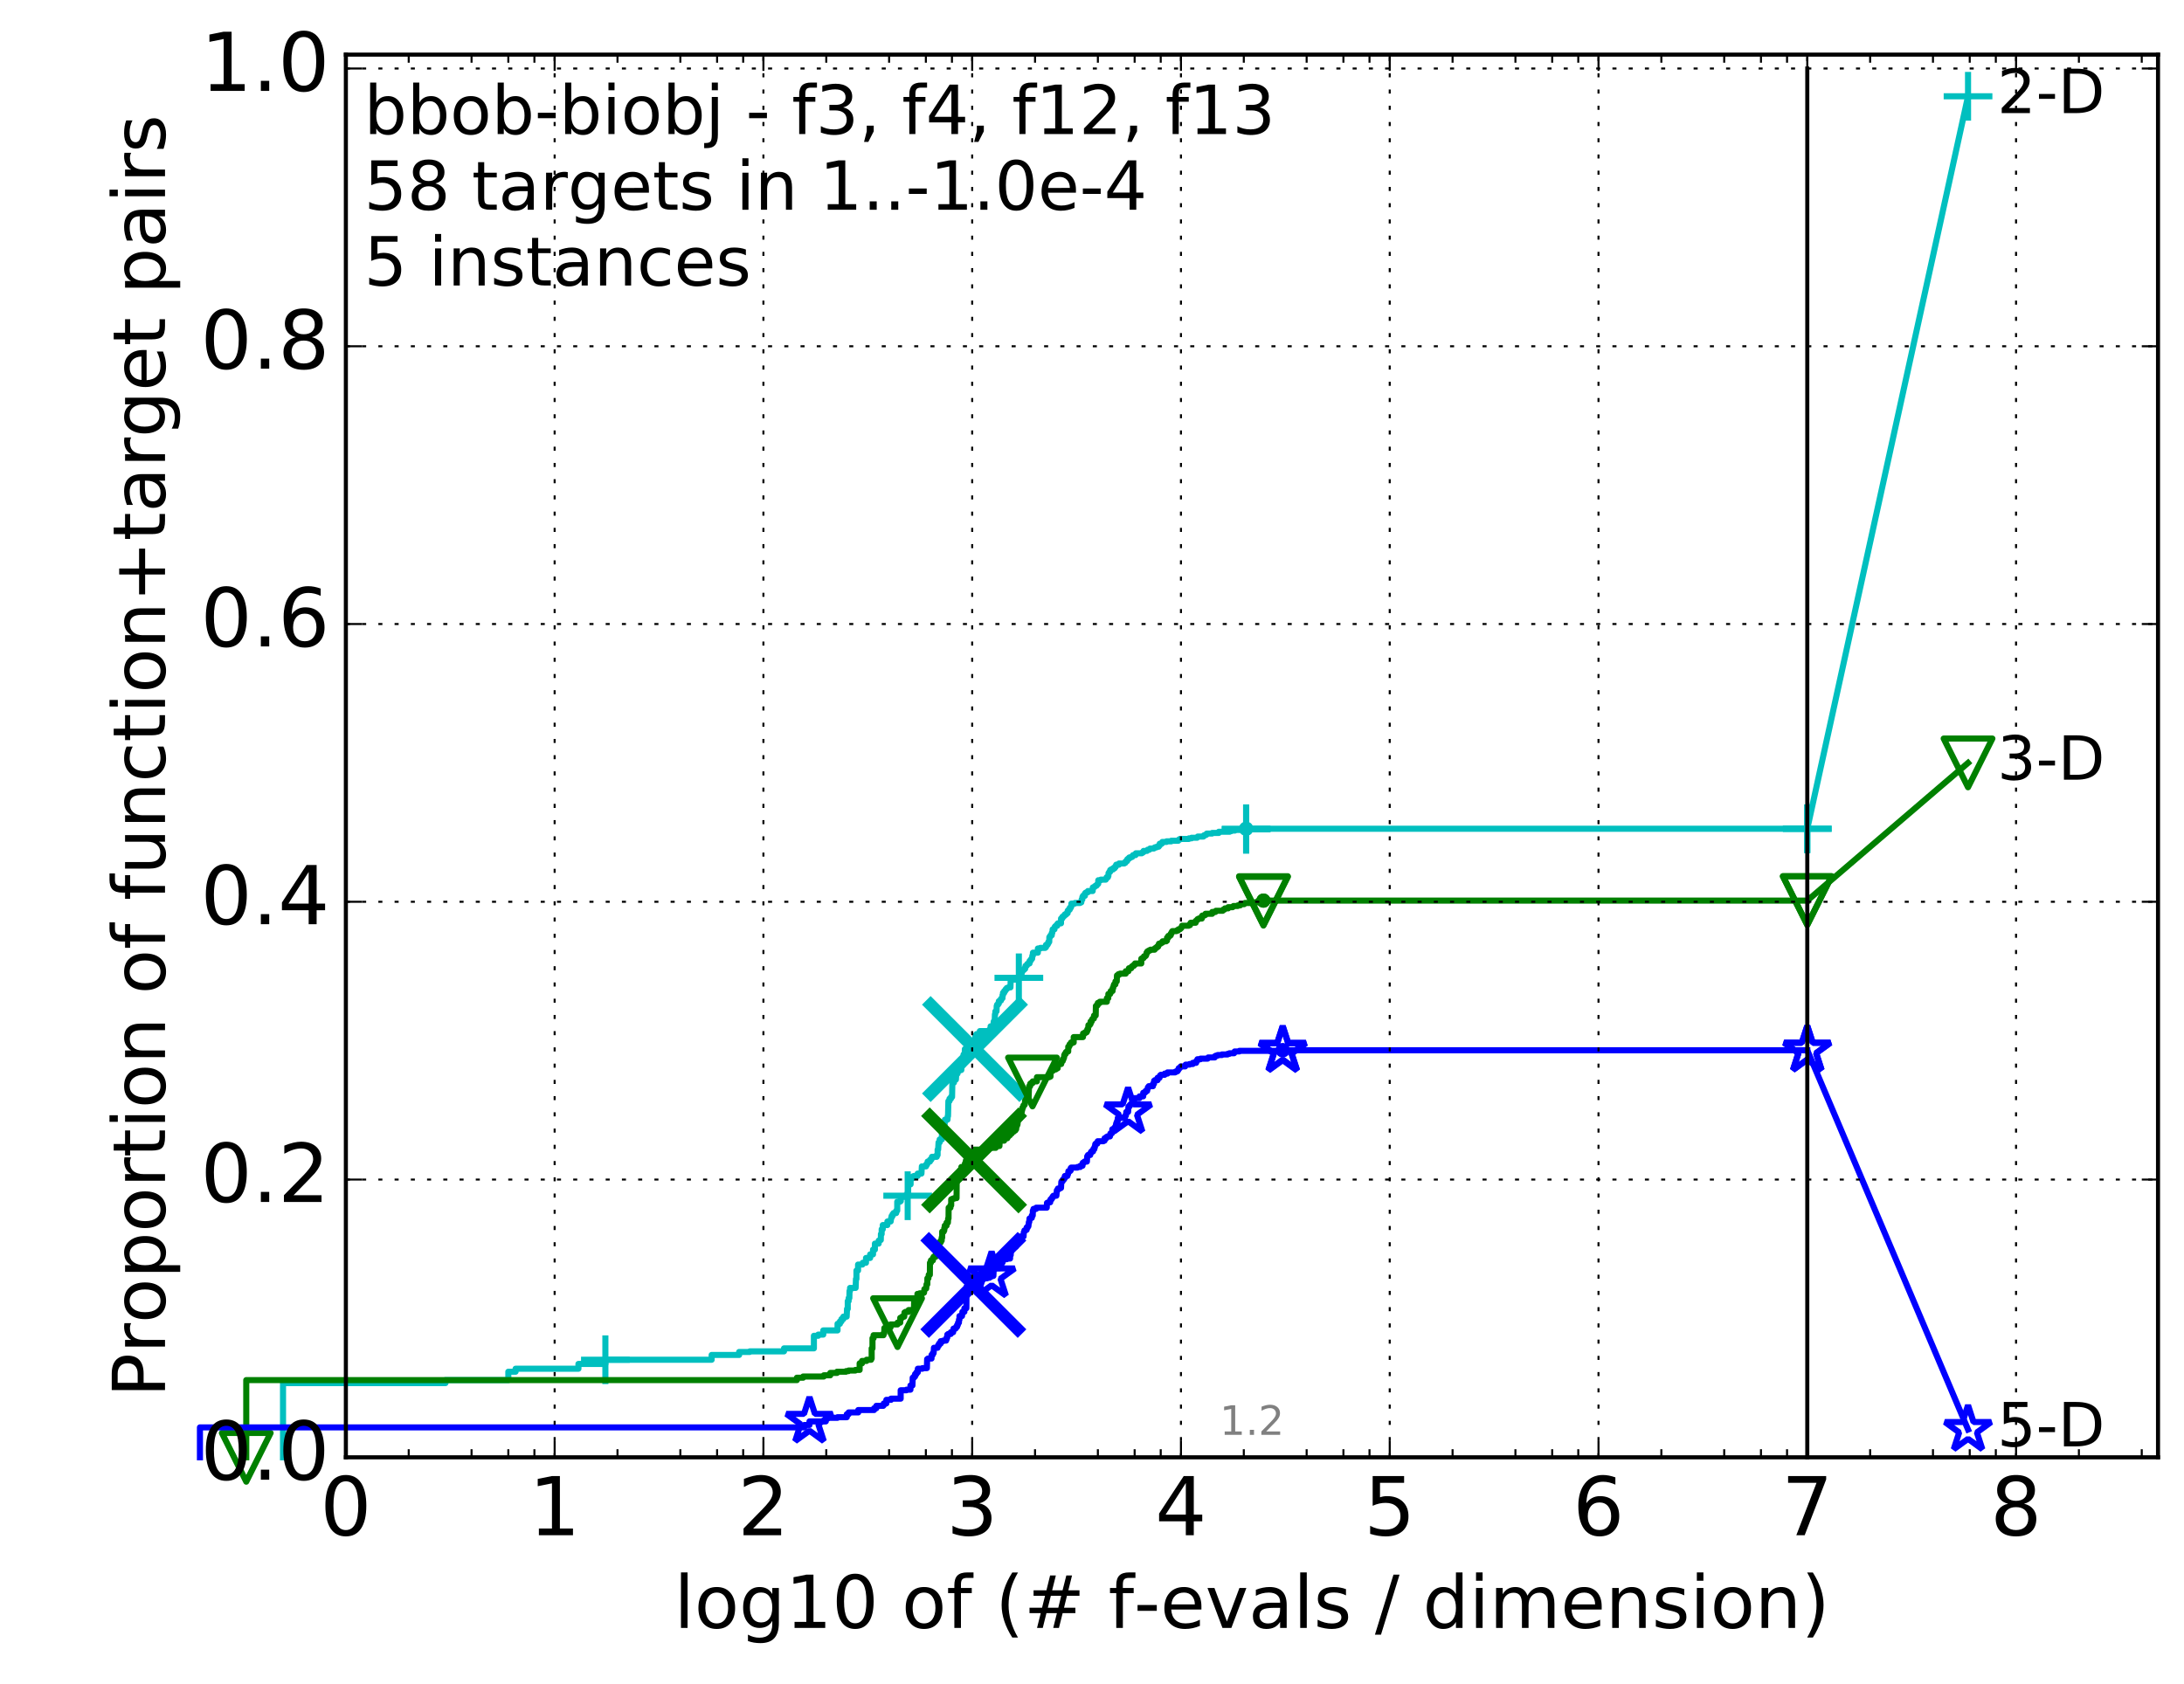 <?xml version="1.0" encoding="utf-8" standalone="no"?>
<!DOCTYPE svg PUBLIC "-//W3C//DTD SVG 1.1//EN"
  "http://www.w3.org/Graphics/SVG/1.1/DTD/svg11.dtd">
<!-- Created with matplotlib (http://matplotlib.org/) -->
<svg height="415pt" version="1.1" viewBox="0 0 538 415" width="538pt" xmlns="http://www.w3.org/2000/svg" xmlns:xlink="http://www.w3.org/1999/xlink">
 <defs>
  <style type="text/css">
*{stroke-linecap:butt;stroke-linejoin:round;stroke-miterlimit:100000;}
  </style>
 </defs>
 <g id="figure_1">
  <g id="patch_1">
   <path d="M 0 415.456 
L 538.8 415.456 
L 538.8 0 
L 0 0 
z
" style="fill:#ffffff;"/>
  </g>
  <g id="axes_1">
   <g id="patch_2">
    <path d="M 85.2 359.056 
L 531.6 359.056 
L 531.6 13.456 
L 85.2 13.456 
z
" style="fill:#ffffff;"/>
   </g>
   <g id="line2d_1">
    <defs>
     <path d="M 0 1.5 
C 0.398 1.5 0.779 1.342 1.061 1.061 
C 1.342 0.779 1.5 0.398 1.5 0 
C 1.5 -0.398 1.342 -0.779 1.061 -1.061 
C 0.779 -1.342 0.398 -1.5 0 -1.5 
C -0.398 -1.5 -0.779 -1.342 -1.061 -1.061 
C -1.342 -0.779 -1.5 -0.398 -1.5 0 
C -1.5 0.398 -1.342 0.779 -1.061 1.061 
C -0.779 1.342 -0.398 1.5 0 1.5 
z
" id="m9a5ccb97c8" style="stroke:#00bfbf;stroke-width:0.5;"/>
    </defs>
    <g>
     <use style="fill:#00bfbf;stroke:#00bfbf;stroke-width:0.5;" x="306.97" xlink:href="#m9a5ccb97c8" y="204.191"/>
     <use style="fill:#00bfbf;stroke:#00bfbf;stroke-width:0.5;" x="306.97" xlink:href="#m9a5ccb97c8" y="204.191"/>
    </g>
   </g>
   <g id="line2d_2">
    <path d="M 69.718 359.056 
L 69.718 340.768 
L 109.738 340.768 
L 109.738 340.03 
L 125.219 340.03 
L 125.219 337.965 
L 127.007 337.965 
L 127.007 337.228 
L 142.489 337.228 
L 142.489 336.048 
L 149.128 336.048 
L 149.128 335.015 
L 175.305 335.015 
L 175.305 333.835 
L 182.074 333.835 
L 182.074 333.098 
L 184.688 333.098 
L 184.688 332.951 
L 193.13 332.951 
L 193.13 332.213 
L 200.492 332.213 
L 200.492 329.116 
L 201.555 329.116 
L 201.555 328.821 
L 202.801 328.821 
L 202.801 327.788 
L 206.318 327.788 
L 206.318 326.166 
L 206.902 326.166 
L 206.902 325.576 
L 207.283 325.576 
L 207.283 324.986 
L 207.75 324.986 
L 207.75 324.396 
L 208.567 324.396 
L 208.656 322.479 
L 208.833 322.479 
L 208.833 320.561 
L 209.052 320.561 
L 209.052 319.824 
L 209.226 319.824 
L 209.269 318.054 
L 209.399 318.054 
L 209.399 317.317 
L 210.773 317.317 
L 210.854 315.104 
L 210.974 315.104 
L 210.974 313.039 
L 211.371 313.039 
L 211.371 311.564 
L 212.445 311.564 
L 212.52 311.122 
L 213.327 311.122 
L 213.327 309.942 
L 214.348 309.942 
L 214.348 309.057 
L 215.059 309.057 
L 215.059 307.877 
L 215.521 307.877 
L 215.521 306.402 
L 216.449 306.402 
L 216.449 305.665 
L 216.698 305.665 
L 216.698 305.517 
L 216.975 305.517 
L 217.006 304.042 
L 217.188 304.042 
L 217.188 302.862 
L 217.459 302.862 
L 217.459 301.83 
L 218.597 301.83 
L 218.597 300.945 
L 219.408 300.945 
L 219.517 300.06 
L 219.626 300.06 
L 219.626 299.618 
L 219.869 299.618 
L 219.869 299.175 
L 220.11 299.175 
L 220.11 298.88 
L 220.765 298.88 
L 220.765 298.29 
L 221.022 298.29 
L 221.022 296.078 
L 221.725 296.078 
L 221.725 295.93 
L 221.898 295.93 
L 221.898 294.898 
L 222.952 294.898 
L 222.952 294.603 
L 223.598 294.603 
L 223.598 293.865 
L 223.712 293.865 
L 223.712 292.096 
L 223.87 292.096 
L 223.87 291.801 
L 224.315 291.801 
L 224.315 290.326 
L 224.773 290.326 
L 224.773 289.883 
L 225.115 289.883 
L 225.115 289.736 
L 226.052 289.736 
L 226.052 289.146 
L 226.989 289.146 
L 227.087 287.376 
L 228.114 287.376 
L 228.114 286.933 
L 228.372 286.933 
L 228.372 286.638 
L 228.5 286.638 
L 228.5 286.196 
L 229.077 286.196 
L 229.077 285.754 
L 229.395 285.754 
L 229.395 285.459 
L 229.57 285.459 
L 229.57 285.016 
L 230.757 285.016 
L 230.757 284.574 
L 230.97 284.574 
L 230.97 283.246 
L 231.101 283.246 
L 231.198 281.476 
L 231.471 281.476 
L 231.471 280.739 
L 232.024 280.739 
L 232.024 278.231 
L 232.226 278.231 
L 232.257 277.642 
L 232.67 277.642 
L 232.76 275.872 
L 233.4 275.872 
L 233.459 274.987 
L 233.532 274.987 
L 233.619 271.299 
L 233.893 271.299 
L 233.893 270.709 
L 234.249 270.709 
L 234.249 270.267 
L 234.53 270.267 
L 234.599 266.727 
L 234.999 266.727 
L 234.999 265.99 
L 235.472 265.99 
L 235.578 264.515 
L 235.882 264.515 
L 235.882 263.777 
L 236.401 263.777 
L 236.401 263.63 
L 236.808 263.63 
L 236.87 262.45 
L 237.219 262.45 
L 237.281 260.828 
L 237.367 260.828 
L 237.367 259.795 
L 237.648 259.795 
L 237.684 258.468 
L 240.189 258.468 
L 240.243 255.518 
L 240.308 255.518 
L 240.308 255.075 
L 240.458 255.075 
L 240.554 254.78 
L 241.369 254.78 
L 241.369 254.043 
L 243.669 254.043 
L 243.669 253.748 
L 244.018 253.748 
L 244.018 252.863 
L 244.718 252.863 
L 244.789 251.683 
L 244.877 251.683 
L 244.877 251.536 
L 245.034 251.536 
L 245.086 249.913 
L 245.165 249.913 
L 245.199 249.176 
L 245.483 249.176 
L 245.525 247.848 
L 245.61 247.848 
L 245.61 247.553 
L 245.847 247.553 
L 245.847 247.258 
L 246.048 247.258 
L 246.048 246.668 
L 246.288 246.668 
L 246.288 246.521 
L 246.574 246.521 
L 246.574 246.079 
L 246.809 246.079 
L 246.809 245.931 
L 246.953 245.931 
L 246.953 245.194 
L 247.073 245.194 
L 247.073 244.604 
L 247.381 244.604 
L 247.381 244.161 
L 247.638 244.161 
L 247.738 243.719 
L 247.999 243.719 
L 247.999 243.424 
L 248.34 243.424 
L 248.34 243.276 
L 248.911 243.276 
L 248.962 241.654 
L 249.144 241.654 
L 249.144 241.359 
L 250.432 241.359 
L 250.432 241.211 
L 250.98 241.211 
L 250.98 240.916 
L 251.442 240.916 
L 251.527 240.474 
L 251.579 240.474 
L 251.586 239.736 
L 251.728 239.736 
L 251.728 239.146 
L 251.953 239.146 
L 251.953 238.999 
L 252.22 238.999 
L 252.232 238.704 
L 252.527 238.704 
L 252.62 237.967 
L 252.891 237.967 
L 252.891 237.819 
L 253.014 237.819 
L 253.044 237.524 
L 253.22 237.524 
L 253.22 237.377 
L 253.615 237.377 
L 253.615 236.787 
L 253.851 236.787 
L 253.851 236.492 
L 254.038 236.492 
L 254.067 236.197 
L 254.258 236.197 
L 254.298 235.459 
L 254.43 235.459 
L 254.448 234.722 
L 255.665 234.722 
L 255.665 233.689 
L 256.263 233.689 
L 256.263 233.542 
L 257.474 233.542 
L 257.474 233.394 
L 257.662 233.394 
L 257.662 232.804 
L 258.045 232.804 
L 258.045 232.509 
L 258.22 232.509 
L 258.249 232.067 
L 258.469 232.067 
L 258.493 230.887 
L 258.674 230.887 
L 258.683 230.592 
L 258.787 230.592 
L 258.787 230.445 
L 259.086 230.445 
L 259.086 229.855 
L 259.22 229.855 
L 259.303 228.97 
L 259.758 228.97 
L 259.799 228.38 
L 259.911 228.38 
L 259.911 228.232 
L 260.08 228.232 
L 260.08 228.085 
L 260.45 228.085 
L 260.45 227.642 
L 260.59 227.642 
L 260.59 227.495 
L 261.366 227.495 
L 261.37 226.315 
L 261.666 226.315 
L 261.707 225.872 
L 261.995 225.872 
L 262.08 225.577 
L 262.314 225.577 
L 262.314 225.282 
L 262.677 225.282 
L 262.736 224.987 
L 262.999 224.987 
L 263.007 224.397 
L 263.119 224.397 
L 263.119 224.25 
L 263.374 224.25 
L 263.374 224.102 
L 263.527 224.102 
L 263.527 223.66 
L 263.773 223.66 
L 263.818 223.365 
L 263.915 223.365 
L 263.915 222.628 
L 264.759 222.628 
L 264.759 222.48 
L 266.071 222.48 
L 266.071 222.333 
L 266.361 222.333 
L 266.455 221.595 
L 266.628 221.595 
L 266.634 221.005 
L 266.77 221.005 
L 266.776 220.71 
L 267.258 220.71 
L 267.258 220.12 
L 267.383 220.12 
L 267.383 219.973 
L 267.638 219.973 
L 267.638 219.825 
L 268.005 219.825 
L 268.005 219.53 
L 269.171 219.53 
L 269.197 218.645 
L 269.488 218.645 
L 269.488 218.498 
L 269.673 218.498 
L 269.673 218.35 
L 269.866 218.35 
L 269.866 218.203 
L 270.142 218.203 
L 270.142 218.055 
L 270.255 218.055 
L 270.345 217.76 
L 270.535 217.76 
L 270.544 216.875 
L 271.144 216.875 
L 271.144 216.728 
L 272.386 216.728 
L 272.386 216.58 
L 272.499 216.58 
L 272.595 216.138 
L 272.92 216.138 
L 272.92 215.843 
L 273.035 215.843 
L 273.075 215.106 
L 273.171 215.106 
L 273.262 214.811 
L 273.461 214.811 
L 273.478 214.368 
L 273.665 214.368 
L 273.665 214.221 
L 274.179 214.221 
L 274.179 213.926 
L 274.581 213.926 
L 274.581 213.631 
L 274.812 213.631 
L 274.812 213.336 
L 274.924 213.336 
L 274.959 213.041 
L 275.642 213.041 
L 275.648 212.746 
L 276.948 212.746 
L 276.948 212.598 
L 277.218 212.598 
L 277.218 212.303 
L 277.38 212.303 
L 277.38 212.156 
L 277.655 212.156 
L 277.685 211.713 
L 277.856 211.713 
L 277.856 211.566 
L 278.157 211.566 
L 278.166 211.271 
L 278.587 211.271 
L 278.587 211.123 
L 278.92 211.123 
L 279.029 210.828 
L 279.109 210.828 
L 279.109 210.681 
L 279.731 210.681 
L 279.801 210.238 
L 281.251 210.238 
L 281.251 210.091 
L 281.505 210.091 
L 281.505 209.943 
L 281.706 209.943 
L 281.706 209.648 
L 282.549 209.648 
L 282.549 209.501 
L 282.711 209.501 
L 282.711 209.353 
L 283.139 209.353 
L 283.139 209.206 
L 283.301 209.206 
L 283.301 209.058 
L 284.231 209.058 
L 284.231 208.911 
L 284.483 208.911 
L 284.483 208.763 
L 284.94 208.763 
L 284.94 208.616 
L 285.425 208.616 
L 285.426 208.321 
L 285.671 208.321 
L 285.671 207.878 
L 286.184 207.878 
L 286.184 207.731 
L 286.326 207.731 
L 286.326 207.436 
L 287.359 207.436 
L 287.359 207.289 
L 288.534 207.289 
L 288.534 207.141 
L 290.271 207.141 
L 290.271 206.994 
L 290.405 206.994 
L 290.405 206.846 
L 290.655 206.846 
L 290.655 206.699 
L 292.872 206.699 
L 292.872 206.551 
L 293.52 206.551 
L 293.52 206.404 
L 294.889 206.404 
L 294.889 206.256 
L 295.049 206.256 
L 295.049 206.109 
L 296.446 206.109 
L 296.552 205.814 
L 296.886 205.814 
L 296.886 205.666 
L 297.198 205.666 
L 297.285 205.371 
L 298.583 205.371 
L 298.583 205.224 
L 300.234 205.224 
L 300.234 204.929 
L 302.903 204.929 
L 302.903 204.781 
L 303.319 204.781 
L 303.319 204.634 
L 304.211 204.634 
L 304.211 204.486 
L 306.712 204.486 
L 306.712 204.339 
L 306.97 204.339 
L 306.97 204.191 
L 445.2 204.191 
L 445.2 204.191 
" style="fill:none;stroke:#00bfbf;stroke-linecap:square;stroke-width:1.5;"/>
   </g>
   <g id="line2d_3">
    <defs>
     <path d="M -6 0 
L 6 0 
M 0 6 
L 0 -6 
" id="md4194d8bb1" style="stroke:#00bfbf;stroke-width:1.5;"/>
    </defs>
    <g>
     <use style="fill:none;stroke:#00bfbf;stroke-width:1.5;" x="149.128" xlink:href="#md4194d8bb1" y="335.015"/>
     <use style="fill:none;stroke:#00bfbf;stroke-width:1.5;" x="223.598" xlink:href="#md4194d8bb1" y="294.603"/>
     <use style="fill:none;stroke:#00bfbf;stroke-width:1.5;" x="250.98" xlink:href="#md4194d8bb1" y="240.916"/>
     <use style="fill:none;stroke:#00bfbf;stroke-width:1.5;" x="306.97" xlink:href="#md4194d8bb1" y="204.339"/>
     <use style="fill:none;stroke:#00bfbf;stroke-width:1.5;" x="306.97" xlink:href="#md4194d8bb1" y="204.191"/>
     <use style="fill:none;stroke:#00bfbf;stroke-width:1.5;" x="445.2" xlink:href="#md4194d8bb1" y="204.191"/>
    </g>
   </g>
   <g id="line2d_4"/>
   <g id="line2d_5">
    <path clip-path="url(#p4d1ce212ac)" d="M 240.178 258.468 
" style="fill:none;stroke:#00bfbf;stroke-linecap:square;"/>
    <defs>
     <path d="M -12 12 
L 12 -12 
M -12 -12 
L 12 12 
" id="me9f445df86" style="stroke:#00bfbf;stroke-width:3.0;"/>
    </defs>
    <g clip-path="url(#p4d1ce212ac)">
     <use style="fill:#00bfbf;stroke:#00bfbf;stroke-width:3.0;" x="240.178" xlink:href="#me9f445df86" y="258.468"/>
    </g>
   </g>
   <g id="line2d_6">
    <defs>
     <path d="M 0 1.5 
C 0.398 1.5 0.779 1.342 1.061 1.061 
C 1.342 0.779 1.5 0.398 1.5 0 
C 1.5 -0.398 1.342 -0.779 1.061 -1.061 
C 0.779 -1.342 0.398 -1.5 0 -1.5 
C -0.398 -1.5 -0.779 -1.342 -1.061 -1.061 
C -1.342 -0.779 -1.5 -0.398 -1.5 0 
C -1.5 0.398 -1.342 0.779 -1.061 1.061 
C -0.779 1.342 -0.398 1.5 0 1.5 
z
" id="mbd8f213104" style="stroke:#008000;stroke-width:0.5;"/>
    </defs>
    <g>
     <use style="fill:#008000;stroke:#008000;stroke-width:0.5;" x="311.234" xlink:href="#mbd8f213104" y="221.89"/>
     <use style="fill:#008000;stroke:#008000;stroke-width:0.5;" x="311.234" xlink:href="#mbd8f213104" y="221.89"/>
    </g>
   </g>
   <g id="line2d_7">
    <path d="M 60.662 359.056 
L 60.662 340.03 
L 196.305 340.03 
L 196.305 339.44 
L 197.846 339.44 
L 197.846 339.145 
L 202.935 339.145 
L 202.935 338.85 
L 204.522 338.85 
L 204.522 338.26 
L 206.202 338.26 
L 206.202 337.965 
L 208.403 337.965 
L 208.403 337.818 
L 209.023 337.818 
L 209.023 337.67 
L 210.705 337.67 
L 210.705 337.523 
L 211.76 337.523 
L 211.76 335.9 
L 212.345 335.9 
L 212.345 335.31 
L 213.471 335.31 
L 213.471 335.015 
L 214.588 335.015 
L 214.588 334.72 
L 214.724 334.72 
L 214.724 332.213 
L 214.926 332.213 
L 214.926 329.706 
L 215.192 329.706 
L 215.192 328.968 
L 217.638 328.968 
L 217.638 328.526 
L 217.816 328.526 
L 217.855 327.198 
L 219.113 327.198 
L 219.113 327.051 
L 219.371 327.051 
L 219.371 326.313 
L 221.098 326.313 
L 221.098 325.871 
L 221.766 325.871 
L 221.766 324.691 
L 222.223 324.691 
L 222.223 324.396 
L 222.749 324.396 
L 222.811 323.364 
L 223.061 323.364 
L 223.061 323.216 
L 223.825 323.216 
L 223.825 322.774 
L 225.136 322.774 
L 225.193 320.119 
L 225.792 320.119 
L 225.792 319.824 
L 225.997 319.824 
L 225.997 318.791 
L 226.549 318.791 
L 226.549 318.644 
L 227.358 318.644 
L 227.358 318.496 
L 227.625 318.496 
L 227.714 317.611 
L 227.914 317.611 
L 227.914 317.464 
L 228.163 317.464 
L 228.237 316.432 
L 228.433 316.432 
L 228.446 314.957 
L 228.7 314.957 
L 228.785 314.072 
L 229.059 314.072 
L 229.083 311.122 
L 229.319 311.122 
L 229.319 310.532 
L 229.818 310.532 
L 229.818 309.942 
L 229.99 309.942 
L 229.99 309.647 
L 230.496 309.647 
L 230.496 309.057 
L 230.641 309.057 
L 230.641 308.615 
L 231.003 308.615 
L 231.003 308.467 
L 231.273 308.467 
L 231.359 306.107 
L 231.742 306.107 
L 231.742 305.665 
L 231.972 305.665 
L 231.972 304.927 
L 232.097 304.927 
L 232.097 303.452 
L 232.477 303.452 
L 232.477 303.157 
L 232.609 303.157 
L 232.609 302.567 
L 232.73 302.567 
L 232.73 301.977 
L 233.169 301.977 
L 233.169 301.24 
L 233.503 301.24 
L 233.561 300.208 
L 233.658 300.208 
L 233.687 297.553 
L 234.126 297.553 
L 234.126 296.963 
L 234.315 296.963 
L 234.315 295.488 
L 234.641 295.488 
L 234.641 295.34 
L 235.035 295.34 
L 235.035 295.193 
L 235.636 295.193 
L 235.671 290.916 
L 235.847 290.916 
L 235.952 290.326 
L 236.495 290.326 
L 236.571 288.261 
L 236.816 288.261 
L 236.816 287.523 
L 237.712 287.523 
L 237.712 286.638 
L 237.841 286.638 
L 237.945 285.901 
L 239.957 285.901 
L 239.957 283.246 
L 242.91 283.246 
L 242.91 282.804 
L 245.288 282.804 
L 245.288 282.509 
L 245.517 282.509 
L 245.517 282.361 
L 246.205 282.361 
L 246.255 281.181 
L 246.321 281.181 
L 246.321 281.034 
L 247.36 281.034 
L 247.433 280.444 
L 248.141 280.444 
L 248.141 280.001 
L 248.447 280.001 
L 248.547 279.706 
L 248.794 279.706 
L 248.794 279.264 
L 249.231 279.264 
L 249.231 278.821 
L 249.721 278.821 
L 249.721 278.526 
L 250.109 278.526 
L 250.141 278.231 
L 250.311 278.231 
L 250.412 277.347 
L 250.539 277.347 
L 250.644 277.052 
L 250.653 277.052 
L 250.743 275.872 
L 251.002 275.872 
L 251.002 275.577 
L 251.258 275.577 
L 251.258 275.134 
L 251.403 275.134 
L 251.512 274.544 
L 251.547 274.544 
L 251.547 273.954 
L 251.702 273.954 
L 251.797 273.364 
L 251.848 273.364 
L 251.848 272.922 
L 252.006 272.922 
L 252.112 272.332 
L 252.297 272.332 
L 252.297 272.184 
L 252.44 272.184 
L 252.519 271.152 
L 252.709 271.152 
L 252.709 270.857 
L 252.934 270.857 
L 252.934 270.562 
L 253.378 270.562 
L 253.474 268.055 
L 253.522 268.055 
L 253.522 267.612 
L 253.771 267.612 
L 253.775 267.022 
L 253.919 267.022 
L 253.919 266.875 
L 254.341 266.875 
L 254.402 266.432 
L 255.435 266.432 
L 255.435 265.4 
L 258.461 265.4 
L 258.461 265.252 
L 258.777 265.252 
L 258.806 263.925 
L 259.206 263.925 
L 259.206 263.777 
L 259.442 263.777 
L 259.485 263.482 
L 260.082 263.482 
L 260.082 263.335 
L 260.288 263.335 
L 260.288 263.187 
L 260.551 263.187 
L 260.562 262.303 
L 260.686 262.303 
L 260.686 262.155 
L 261.418 262.155 
L 261.418 261.565 
L 261.634 261.565 
L 261.634 261.418 
L 261.794 261.418 
L 261.794 260.975 
L 261.974 260.975 
L 262.072 260.533 
L 262.131 260.533 
L 262.164 259.943 
L 262.298 259.943 
L 262.298 259.648 
L 262.538 259.648 
L 262.583 259.205 
L 262.762 259.205 
L 262.762 259.058 
L 263.14 259.058 
L 263.15 257.878 
L 263.394 257.878 
L 263.491 257.288 
L 263.766 257.288 
L 263.839 256.845 
L 264.49 256.845 
L 264.49 255.518 
L 266.773 255.518 
L 266.793 254.633 
L 267.24 254.633 
L 267.27 254.338 
L 267.693 254.338 
L 267.701 254.043 
L 267.84 254.043 
L 267.84 253.601 
L 268.027 253.601 
L 268.124 252.568 
L 268.457 252.568 
L 268.542 252.273 
L 268.651 252.273 
L 268.651 251.683 
L 268.924 251.683 
L 268.989 251.241 
L 269.055 251.241 
L 269.055 251.093 
L 269.193 251.093 
L 269.193 250.946 
L 269.467 250.946 
L 269.5 250.208 
L 269.91 250.208 
L 269.96 247.848 
L 270.098 247.848 
L 270.098 247.701 
L 270.374 247.701 
L 270.428 247.111 
L 270.915 247.111 
L 270.915 246.816 
L 272.664 246.816 
L 272.664 245.931 
L 273.008 245.931 
L 273.031 244.899 
L 273.473 244.899 
L 273.473 244.604 
L 273.619 244.604 
L 273.625 244.161 
L 274.067 244.161 
L 274.106 243.424 
L 274.229 243.424 
L 274.32 242.834 
L 274.423 242.834 
L 274.423 242.539 
L 274.757 242.539 
L 274.774 241.801 
L 275.098 241.801 
L 275.153 240.326 
L 275.467 240.326 
L 275.491 240.031 
L 275.898 240.031 
L 275.898 239.884 
L 277.308 239.884 
L 277.308 239.294 
L 277.968 239.294 
L 277.968 238.999 
L 278.087 238.999 
L 278.093 238.557 
L 278.663 238.557 
L 278.748 238.262 
L 278.794 238.262 
L 278.794 238.114 
L 279.016 238.114 
L 279.016 237.967 
L 279.311 237.967 
L 279.351 237.672 
L 279.611 237.672 
L 279.611 237.377 
L 281.141 237.377 
L 281.151 236.197 
L 281.388 236.197 
L 281.388 236.049 
L 281.708 236.049 
L 281.813 235.607 
L 282.148 235.607 
L 282.148 235.459 
L 282.297 235.459 
L 282.369 235.164 
L 282.409 235.164 
L 282.433 234.722 
L 282.616 234.722 
L 282.616 234.427 
L 282.844 234.427 
L 282.844 234.279 
L 283.106 234.279 
L 283.106 234.132 
L 283.413 234.132 
L 283.413 233.984 
L 284.429 233.984 
L 284.429 233.689 
L 284.633 233.689 
L 284.633 233.542 
L 284.911 233.542 
L 284.998 233.247 
L 285.292 233.247 
L 285.292 232.952 
L 285.422 232.952 
L 285.485 232.509 
L 285.899 232.509 
L 285.899 232.362 
L 286.127 232.362 
L 286.127 232.214 
L 286.395 232.214 
L 286.395 231.919 
L 287.279 231.919 
L 287.279 231.772 
L 287.467 231.772 
L 287.479 231.034 
L 287.788 231.034 
L 287.792 230.592 
L 288.218 230.592 
L 288.218 230.445 
L 288.394 230.445 
L 288.408 230.002 
L 288.585 230.002 
L 288.667 229.56 
L 288.787 229.56 
L 288.787 229.412 
L 289.82 229.412 
L 289.82 229.265 
L 290.199 229.265 
L 290.272 228.97 
L 290.654 228.97 
L 290.654 228.822 
L 290.823 228.822 
L 290.823 228.675 
L 290.983 228.675 
L 291.056 228.38 
L 291.165 228.38 
L 291.176 228.085 
L 292.804 228.085 
L 292.804 227.937 
L 293.148 227.937 
L 293.214 227.495 
L 293.313 227.495 
L 293.313 227.347 
L 294.53 227.347 
L 294.532 226.905 
L 294.722 226.905 
L 294.722 226.757 
L 294.871 226.757 
L 294.871 226.61 
L 294.99 226.61 
L 294.99 226.462 
L 295.282 226.462 
L 295.282 226.315 
L 296.05 226.315 
L 296.05 225.725 
L 296.179 225.725 
L 296.179 225.577 
L 296.683 225.577 
L 296.683 225.43 
L 296.955 225.43 
L 296.955 225.135 
L 298.612 225.135 
L 298.614 224.692 
L 299.408 224.692 
L 299.408 224.545 
L 299.52 224.545 
L 299.52 224.397 
L 301.189 224.397 
L 301.189 224.25 
L 301.332 224.25 
L 301.332 224.102 
L 301.63 224.102 
L 301.63 223.955 
L 301.743 223.955 
L 301.743 223.807 
L 302.544 223.807 
L 302.544 223.512 
L 303.655 223.512 
L 303.655 223.365 
L 303.859 223.365 
L 303.859 223.217 
L 304.908 223.217 
L 304.908 223.07 
L 305.507 223.07 
L 305.508 222.775 
L 306.476 222.775 
L 306.476 222.628 
L 306.663 222.628 
L 306.663 222.48 
L 308.738 222.48 
L 308.738 222.333 
L 309.742 222.333 
L 309.822 222.038 
L 311.234 222.038 
L 311.234 221.89 
L 445.2 221.89 
L 445.2 221.89 
" style="fill:none;stroke:#008000;stroke-linecap:square;stroke-width:1.5;"/>
   </g>
   <g id="line2d_8">
    <defs>
     <path d="M -0 6 
L 6 -6 
L -6 -6 
z
" id="m6b4f49f175" style="stroke:#008000;stroke-linejoin:miter;stroke-width:1.5;"/>
    </defs>
    <g>
     <use style="fill:none;stroke:#008000;stroke-linejoin:miter;stroke-width:1.5;" x="60.662" xlink:href="#m6b4f49f175" y="359.056"/>
     <use style="fill:none;stroke:#008000;stroke-linejoin:miter;stroke-width:1.5;" x="221.098" xlink:href="#m6b4f49f175" y="325.871"/>
     <use style="fill:none;stroke:#008000;stroke-linejoin:miter;stroke-width:1.5;" x="254.341" xlink:href="#m6b4f49f175" y="266.58"/>
     <use style="fill:none;stroke:#008000;stroke-linejoin:miter;stroke-width:1.5;" x="311.234" xlink:href="#m6b4f49f175" y="222.038"/>
     <use style="fill:none;stroke:#008000;stroke-linejoin:miter;stroke-width:1.5;" x="311.234" xlink:href="#m6b4f49f175" y="221.89"/>
     <use style="fill:none;stroke:#008000;stroke-linejoin:miter;stroke-width:1.5;" x="445.2" xlink:href="#m6b4f49f175" y="221.89"/>
    </g>
   </g>
   <g id="line2d_9"/>
   <g id="line2d_10">
    <path clip-path="url(#p4d1ce212ac)" d="M 239.95 285.901 
" style="fill:none;stroke:#008000;stroke-linecap:square;"/>
    <defs>
     <path d="M -12 12 
L 12 -12 
M -12 -12 
L 12 12 
" id="mf4eeec6842" style="stroke:#008000;stroke-width:3.0;"/>
    </defs>
    <g clip-path="url(#p4d1ce212ac)">
     <use style="fill:#008000;stroke:#008000;stroke-width:3.0;" x="239.95" xlink:href="#mf4eeec6842" y="285.901"/>
    </g>
   </g>
   <g id="line2d_11">
    <defs>
     <path d="M 0 1.5 
C 0.398 1.5 0.779 1.342 1.061 1.061 
C 1.342 0.779 1.5 0.398 1.5 0 
C 1.5 -0.398 1.342 -0.779 1.061 -1.061 
C 0.779 -1.342 0.398 -1.5 0 -1.5 
C -0.398 -1.5 -0.779 -1.342 -1.061 -1.061 
C -1.342 -0.779 -1.5 -0.398 -1.5 0 
C -1.5 0.398 -1.342 0.779 -1.061 1.061 
C -0.779 1.342 -0.398 1.5 0 1.5 
z
" id="mf237f0f64e" style="stroke:#0000ff;stroke-width:0.5;"/>
    </defs>
    <g>
     <use style="fill:#0000ff;stroke:#0000ff;stroke-width:0.5;" x="315.979" xlink:href="#mf237f0f64e" y="258.763"/>
     <use style="fill:#0000ff;stroke:#0000ff;stroke-width:0.5;" x="315.979" xlink:href="#mf237f0f64e" y="258.763"/>
    </g>
   </g>
   <g id="line2d_12">
    <path d="M 49.253 359.056 
L 49.253 351.682 
L 198.132 351.682 
L 198.132 351.092 
L 199.404 351.092 
L 199.404 350.207 
L 203.427 350.207 
L 203.427 349.469 
L 203.981 349.469 
L 203.981 349.322 
L 206.308 349.322 
L 206.308 349.174 
L 208.594 349.174 
L 208.594 348.437 
L 209.052 348.437 
L 209.052 347.995 
L 211.418 347.995 
L 211.418 347.405 
L 215.325 347.405 
L 215.325 346.962 
L 215.871 346.962 
L 215.871 346.372 
L 217.579 346.372 
L 217.579 346.225 
L 217.709 346.225 
L 217.709 345.782 
L 218.34 345.782 
L 218.34 344.897 
L 219.484 344.897 
L 219.484 344.602 
L 221.868 344.602 
L 221.868 342.537 
L 223.296 342.537 
L 223.296 342.39 
L 224.279 342.39 
L 224.279 341.357 
L 224.768 341.357 
L 224.829 339.44 
L 225.136 339.44 
L 225.136 339.145 
L 225.415 339.145 
L 225.415 338.555 
L 225.748 338.555 
L 225.748 338.113 
L 226.092 338.113 
L 226.092 337.228 
L 227.227 337.228 
L 227.227 337.08 
L 228.328 337.08 
L 228.387 334.868 
L 228.584 334.868 
L 228.584 334.72 
L 229.469 334.72 
L 229.469 333.835 
L 229.747 333.835 
L 229.761 333.393 
L 229.987 333.393 
L 230.063 332.066 
L 230.964 332.066 
L 231.068 331.476 
L 231.314 331.476 
L 231.314 331.033 
L 231.723 331.033 
L 231.723 330.443 
L 232.315 330.443 
L 232.315 330.296 
L 233.066 330.296 
L 233.066 330.001 
L 233.179 330.001 
L 233.179 329.558 
L 233.356 329.558 
L 233.356 328.821 
L 233.543 328.821 
L 233.543 328.673 
L 234.215 328.673 
L 234.215 328.231 
L 234.796 328.231 
L 234.884 327.346 
L 235.399 327.346 
L 235.399 327.198 
L 235.517 327.198 
L 235.517 326.903 
L 235.766 326.903 
L 235.766 326.461 
L 235.95 326.461 
L 236.008 325.871 
L 236.226 325.871 
L 236.226 325.134 
L 236.355 325.134 
L 236.355 324.249 
L 236.983 324.249 
L 237.073 323.216 
L 237.565 323.216 
L 237.565 322.331 
L 238.051 322.331 
L 238.099 317.022 
L 238.434 317.022 
L 238.434 316.579 
L 239.77 316.579 
L 239.77 314.957 
L 243.16 314.957 
L 243.16 314.809 
L 243.773 314.809 
L 243.773 314.514 
L 244.272 314.514 
L 244.272 314.367 
L 244.708 314.367 
L 244.8 312.597 
L 245.298 312.597 
L 245.298 312.449 
L 246.215 312.449 
L 246.215 312.154 
L 246.353 312.154 
L 246.353 311.269 
L 246.838 311.269 
L 246.838 310.974 
L 247.01 310.974 
L 247.01 310.384 
L 247.333 310.384 
L 247.333 310.237 
L 248.045 310.237 
L 248.045 310.089 
L 248.82 310.089 
L 248.82 309.205 
L 248.984 309.205 
L 249.005 307.73 
L 249.32 307.73 
L 249.32 307.582 
L 249.441 307.582 
L 249.441 307.14 
L 250.252 307.14 
L 250.349 306.107 
L 250.687 306.107 
L 250.795 305.222 
L 251.319 305.222 
L 251.419 304.632 
L 252.148 304.632 
L 252.196 303.6 
L 252.271 303.6 
L 252.352 303.157 
L 252.644 303.157 
L 252.644 303.01 
L 252.9 303.01 
L 252.9 302.42 
L 253.17 302.42 
L 253.17 302.125 
L 253.337 302.125 
L 253.447 301.093 
L 253.547 301.093 
L 253.607 300.208 
L 253.899 300.208 
L 253.899 300.06 
L 254.174 300.06 
L 254.174 299.47 
L 254.406 299.47 
L 254.429 298.29 
L 254.589 298.29 
L 254.591 297.848 
L 255.249 297.848 
L 255.249 297.553 
L 257.855 297.553 
L 257.906 296.373 
L 258.184 296.373 
L 258.184 296.225 
L 258.704 296.225 
L 258.783 295.488 
L 259.062 295.488 
L 259.162 295.045 
L 259.35 295.045 
L 259.35 294.75 
L 259.484 294.75 
L 259.484 294.603 
L 260.23 294.603 
L 260.341 293.276 
L 260.531 293.276 
L 260.604 292.833 
L 261.114 292.833 
L 261.114 292.686 
L 261.369 292.686 
L 261.439 291.211 
L 261.494 291.211 
L 261.494 291.063 
L 261.761 291.063 
L 261.825 290.621 
L 262.085 290.621 
L 262.085 290.326 
L 262.285 290.326 
L 262.316 289.736 
L 262.94 289.736 
L 263.048 289.293 
L 263.102 289.293 
L 263.184 288.556 
L 263.593 288.556 
L 263.593 288.408 
L 263.746 288.408 
L 263.746 287.818 
L 263.868 287.818 
L 263.868 287.671 
L 265.429 287.671 
L 265.429 287.523 
L 266.11 287.523 
L 266.11 287.228 
L 266.666 287.228 
L 266.721 286.491 
L 266.988 286.491 
L 266.988 286.343 
L 267.12 286.343 
L 267.12 286.196 
L 267.745 286.196 
L 267.825 284.869 
L 267.961 284.869 
L 268.004 284.574 
L 268.565 284.574 
L 268.656 283.984 
L 268.851 283.984 
L 268.851 283.689 
L 269.255 283.689 
L 269.328 283.099 
L 269.586 283.099 
L 269.586 282.656 
L 269.714 282.656 
L 269.794 281.919 
L 269.895 281.919 
L 269.895 281.771 
L 270.312 281.771 
L 270.402 281.181 
L 271.8 281.181 
L 271.8 281.034 
L 272.097 281.034 
L 272.097 280.444 
L 272.524 280.444 
L 272.524 280.149 
L 272.772 280.149 
L 272.772 280.001 
L 273.42 280.001 
L 273.527 279.264 
L 273.854 279.264 
L 273.854 279.116 
L 273.998 279.116 
L 273.998 278.231 
L 274.259 278.231 
L 274.259 278.084 
L 274.524 278.084 
L 274.599 277.789 
L 274.803 277.789 
L 274.905 277.347 
L 274.968 277.347 
L 275.048 276.609 
L 275.289 276.609 
L 275.38 275.429 
L 276.792 275.429 
L 276.792 275.282 
L 277.16 275.282 
L 277.195 274.839 
L 277.362 274.839 
L 277.445 273.954 
L 277.891 273.954 
L 277.978 272.627 
L 278.247 272.627 
L 278.247 272.332 
L 278.366 272.332 
L 278.366 272.184 
L 278.55 272.184 
L 278.55 272.037 
L 278.798 272.037 
L 278.798 271.742 
L 279.114 271.742 
L 279.192 271.152 
L 279.232 271.152 
L 279.232 271.004 
L 279.433 271.004 
L 279.508 270.562 
L 280.706 270.562 
L 280.706 270.12 
L 281.615 270.12 
L 281.615 269.235 
L 282.017 269.235 
L 282.017 269.087 
L 282.199 269.087 
L 282.199 268.792 
L 282.582 268.792 
L 282.654 268.35 
L 282.698 268.35 
L 282.755 267.907 
L 282.926 267.907 
L 282.991 267.612 
L 284.018 267.612 
L 284.02 267.022 
L 284.271 267.022 
L 284.296 266.285 
L 284.479 266.285 
L 284.479 266.137 
L 285.154 266.137 
L 285.154 265.547 
L 285.646 265.547 
L 285.748 265.105 
L 285.767 265.105 
L 285.767 264.957 
L 285.947 264.957 
L 285.947 264.81 
L 286.905 264.81 
L 286.905 264.515 
L 287.596 264.515 
L 287.596 264.22 
L 289.458 264.22 
L 289.458 264.072 
L 289.772 264.072 
L 289.772 263.925 
L 290.077 263.925 
L 290.128 263.63 
L 290.284 263.63 
L 290.353 263.187 
L 290.616 263.187 
L 290.616 263.04 
L 290.744 263.04 
L 290.744 262.892 
L 290.864 262.892 
L 290.864 262.745 
L 291.947 262.745 
L 292.034 262.45 
L 292.077 262.45 
L 292.077 262.303 
L 293.023 262.303 
L 293.023 262.155 
L 293.829 262.155 
L 293.83 261.86 
L 294.658 261.86 
L 294.672 261.418 
L 294.892 261.418 
L 294.972 260.975 
L 295.73 260.975 
L 295.73 260.828 
L 297.484 260.828 
L 297.484 260.68 
L 297.636 260.68 
L 297.636 260.533 
L 299.237 260.533 
L 299.25 260.238 
L 299.512 260.238 
L 299.512 260.09 
L 299.951 260.09 
L 299.951 259.943 
L 301 259.943 
L 301 259.795 
L 302.396 259.795 
L 302.396 259.648 
L 302.852 259.648 
L 302.852 259.5 
L 303.998 259.5 
L 303.998 259.353 
L 304.127 259.353 
L 304.14 259.058 
L 305.294 259.058 
L 305.294 258.91 
L 315.979 258.91 
L 315.979 258.763 
L 445.2 258.763 
L 445.2 258.763 
" style="fill:none;stroke:#0000ff;stroke-linecap:square;stroke-width:1.5;"/>
   </g>
   <g id="line2d_13">
    <defs>
     <path d="M 0 -6 
L -1.347 -1.854 
L -5.706 -1.854 
L -2.18 0.708 
L -3.527 4.854 
L -0 2.292 
L 3.527 4.854 
L 2.18 0.708 
L 5.706 -1.854 
L 1.347 -1.854 
z
" id="m817bb03f5e" style="stroke:#0000ff;stroke-linejoin:bevel;stroke-width:1.5;"/>
    </defs>
    <g>
     <use style="fill:none;stroke:#0000ff;stroke-linejoin:bevel;stroke-width:1.5;" x="199.404" xlink:href="#m817bb03f5e" y="350.207"/>
     <use style="fill:none;stroke:#0000ff;stroke-linejoin:bevel;stroke-width:1.5;" x="244.272" xlink:href="#m817bb03f5e" y="314.367"/>
     <use style="fill:none;stroke:#0000ff;stroke-linejoin:bevel;stroke-width:1.5;" x="277.891" xlink:href="#m817bb03f5e" y="273.954"/>
     <use style="fill:none;stroke:#0000ff;stroke-linejoin:bevel;stroke-width:1.5;" x="315.979" xlink:href="#m817bb03f5e" y="258.91"/>
     <use style="fill:none;stroke:#0000ff;stroke-linejoin:bevel;stroke-width:1.5;" x="315.979" xlink:href="#m817bb03f5e" y="258.763"/>
     <use style="fill:none;stroke:#0000ff;stroke-linejoin:bevel;stroke-width:1.5;" x="445.2" xlink:href="#m817bb03f5e" y="258.763"/>
    </g>
   </g>
   <g id="line2d_14"/>
   <g id="line2d_15">
    <path clip-path="url(#p4d1ce212ac)" d="M 239.765 316.579 
" style="fill:none;stroke:#0000ff;stroke-linecap:square;"/>
    <defs>
     <path d="M -12 12 
L 12 -12 
M -12 -12 
L 12 12 
" id="md2adf076d0" style="stroke:#0000ff;stroke-width:3.0;"/>
    </defs>
    <g clip-path="url(#p4d1ce212ac)">
     <use style="fill:#0000ff;stroke:#0000ff;stroke-width:3.0;" x="239.765" xlink:href="#md2adf076d0" y="316.579"/>
    </g>
   </g>
   <g id="line2d_16">
    <path d="M 445.2 258.763 
L 484.8 352.213 
" style="fill:none;stroke:#0000ff;stroke-linecap:square;stroke-width:1.5;"/>
    <g>
     <use style="fill:none;stroke:#0000ff;stroke-linejoin:bevel;stroke-width:1.5;" x="445.2" xlink:href="#m817bb03f5e" y="258.763"/>
     <use style="fill:none;stroke:#0000ff;stroke-linejoin:bevel;stroke-width:1.5;" x="484.8" xlink:href="#m817bb03f5e" y="352.213"/>
    </g>
   </g>
   <g id="line2d_17">
    <path d="M 445.2 221.89 
L 484.8 187.967 
" style="fill:none;stroke:#008000;stroke-linecap:square;stroke-width:1.5;"/>
    <g>
     <use style="fill:none;stroke:#008000;stroke-linejoin:miter;stroke-width:1.5;" x="445.2" xlink:href="#m6b4f49f175" y="221.89"/>
     <use style="fill:none;stroke:#008000;stroke-linejoin:miter;stroke-width:1.5;" x="484.8" xlink:href="#m6b4f49f175" y="187.967"/>
    </g>
   </g>
   <g id="line2d_18">
    <path d="M 445.2 204.191 
L 484.8 23.722 
" style="fill:none;stroke:#00bfbf;stroke-linecap:square;stroke-width:1.5;"/>
    <g>
     <use style="fill:none;stroke:#00bfbf;stroke-width:1.5;" x="445.2" xlink:href="#md4194d8bb1" y="204.191"/>
     <use style="fill:none;stroke:#00bfbf;stroke-width:1.5;" x="484.8" xlink:href="#md4194d8bb1" y="23.722"/>
    </g>
   </g>
   <g id="line2d_19">
    <path d="M 445.2 359.056 
L 445.2 16.878 
" style="fill:none;stroke:#000000;stroke-linecap:square;"/>
   </g>
   <g id="patch_3">
    <path d="M 85.2 13.456 
L 531.6 13.456 
" style="fill:none;stroke:#000000;stroke-linecap:square;stroke-linejoin:miter;"/>
   </g>
   <g id="patch_4">
    <path d="M 531.6 359.056 
L 531.6 13.456 
" style="fill:none;stroke:#000000;stroke-linecap:square;stroke-linejoin:miter;"/>
   </g>
   <g id="patch_5">
    <path d="M 85.2 359.056 
L 531.6 359.056 
" style="fill:none;stroke:#000000;stroke-linecap:square;stroke-linejoin:miter;"/>
   </g>
   <g id="patch_6">
    <path d="M 85.2 359.056 
L 85.2 13.456 
" style="fill:none;stroke:#000000;stroke-linecap:square;stroke-linejoin:miter;"/>
   </g>
   <g id="matplotlib.axis_1">
    <g id="xtick_1">
     <g id="line2d_20">
      <path clip-path="url(#p4d1ce212ac)" d="M 85.2 359.056 
L 85.2 13.456 
" style="fill:none;stroke:#000000;stroke-dasharray:1,3;stroke-dashoffset:0.0;stroke-width:0.5;"/>
     </g>
     <g id="line2d_21">
      <defs>
       <path d="M 0 0 
L 0 -4 
" id="m403d445bd4" style="stroke:#000000;stroke-width:0.5;"/>
      </defs>
      <g>
       <use style="stroke:#000000;stroke-width:0.5;" x="85.2" xlink:href="#m403d445bd4" y="359.056"/>
      </g>
     </g>
     <g id="line2d_22">
      <defs>
       <path d="M 0 0 
L 0 4 
" id="mf7c8dbc0e3" style="stroke:#000000;stroke-width:0.5;"/>
      </defs>
      <g>
       <use style="stroke:#000000;stroke-width:0.5;" x="85.2" xlink:href="#mf7c8dbc0e3" y="13.456"/>
      </g>
     </g>
     <g id="text_1">
      <!-- 0 -->
      <defs>
       <path d="M 31.781 66.406 
Q 24.172 66.406 20.328 58.906 
Q 16.5 51.422 16.5 36.375 
Q 16.5 21.391 20.328 13.891 
Q 24.172 6.391 31.781 6.391 
Q 39.453 6.391 43.281 13.891 
Q 47.125 21.391 47.125 36.375 
Q 47.125 51.422 43.281 58.906 
Q 39.453 66.406 31.781 66.406 
M 31.781 74.219 
Q 44.047 74.219 50.516 64.516 
Q 56.984 54.828 56.984 36.375 
Q 56.984 17.969 50.516 8.266 
Q 44.047 -1.422 31.781 -1.422 
Q 19.531 -1.422 13.062 8.266 
Q 6.594 17.969 6.594 36.375 
Q 6.594 54.828 13.062 64.516 
Q 19.531 74.219 31.781 74.219 
" id="BitstreamVeraSans-Roman-30"/>
      </defs>
      <g transform="translate(78.838 378.253)scale(0.2 -0.2)">
       <use xlink:href="#BitstreamVeraSans-Roman-30"/>
      </g>
     </g>
    </g>
    <g id="xtick_2">
     <g id="line2d_23">
      <path clip-path="url(#p4d1ce212ac)" d="M 136.629 359.056 
L 136.629 13.456 
" style="fill:none;stroke:#000000;stroke-dasharray:1,3;stroke-dashoffset:0.0;stroke-width:0.5;"/>
     </g>
     <g id="line2d_24">
      <g>
       <use style="stroke:#000000;stroke-width:0.5;" x="136.629" xlink:href="#m403d445bd4" y="359.056"/>
      </g>
     </g>
     <g id="line2d_25">
      <g>
       <use style="stroke:#000000;stroke-width:0.5;" x="136.629" xlink:href="#mf7c8dbc0e3" y="13.456"/>
      </g>
     </g>
     <g id="text_2">
      <!-- 1 -->
      <defs>
       <path d="M 12.406 8.297 
L 28.516 8.297 
L 28.516 63.922 
L 10.984 60.406 
L 10.984 69.391 
L 28.422 72.906 
L 38.281 72.906 
L 38.281 8.297 
L 54.391 8.297 
L 54.391 0 
L 12.406 0 
z
" id="BitstreamVeraSans-Roman-31"/>
      </defs>
      <g transform="translate(130.266 378.253)scale(0.2 -0.2)">
       <use xlink:href="#BitstreamVeraSans-Roman-31"/>
      </g>
     </g>
    </g>
    <g id="xtick_3">
     <g id="line2d_26">
      <path clip-path="url(#p4d1ce212ac)" d="M 188.057 359.056 
L 188.057 13.456 
" style="fill:none;stroke:#000000;stroke-dasharray:1,3;stroke-dashoffset:0.0;stroke-width:0.5;"/>
     </g>
     <g id="line2d_27">
      <g>
       <use style="stroke:#000000;stroke-width:0.5;" x="188.057" xlink:href="#m403d445bd4" y="359.056"/>
      </g>
     </g>
     <g id="line2d_28">
      <g>
       <use style="stroke:#000000;stroke-width:0.5;" x="188.057" xlink:href="#mf7c8dbc0e3" y="13.456"/>
      </g>
     </g>
     <g id="text_3">
      <!-- 2 -->
      <defs>
       <path d="M 19.188 8.297 
L 53.609 8.297 
L 53.609 0 
L 7.328 0 
L 7.328 8.297 
Q 12.938 14.109 22.625 23.891 
Q 32.328 33.688 34.812 36.531 
Q 39.547 41.844 41.422 45.531 
Q 43.312 49.219 43.312 52.781 
Q 43.312 58.594 39.234 62.25 
Q 35.156 65.922 28.609 65.922 
Q 23.969 65.922 18.812 64.312 
Q 13.672 62.703 7.812 59.422 
L 7.812 69.391 
Q 13.766 71.781 18.938 73 
Q 24.125 74.219 28.422 74.219 
Q 39.75 74.219 46.484 68.547 
Q 53.219 62.891 53.219 53.422 
Q 53.219 48.922 51.531 44.891 
Q 49.859 40.875 45.406 35.406 
Q 44.188 33.984 37.641 27.219 
Q 31.109 20.453 19.188 8.297 
" id="BitstreamVeraSans-Roman-32"/>
      </defs>
      <g transform="translate(181.695 378.253)scale(0.2 -0.2)">
       <use xlink:href="#BitstreamVeraSans-Roman-32"/>
      </g>
     </g>
    </g>
    <g id="xtick_4">
     <g id="line2d_29">
      <path clip-path="url(#p4d1ce212ac)" d="M 239.486 359.056 
L 239.486 13.456 
" style="fill:none;stroke:#000000;stroke-dasharray:1,3;stroke-dashoffset:0.0;stroke-width:0.5;"/>
     </g>
     <g id="line2d_30">
      <g>
       <use style="stroke:#000000;stroke-width:0.5;" x="239.486" xlink:href="#m403d445bd4" y="359.056"/>
      </g>
     </g>
     <g id="line2d_31">
      <g>
       <use style="stroke:#000000;stroke-width:0.5;" x="239.486" xlink:href="#mf7c8dbc0e3" y="13.456"/>
      </g>
     </g>
     <g id="text_4">
      <!-- 3 -->
      <defs>
       <path d="M 40.578 39.312 
Q 47.656 37.797 51.625 33 
Q 55.609 28.219 55.609 21.188 
Q 55.609 10.406 48.188 4.484 
Q 40.766 -1.422 27.094 -1.422 
Q 22.516 -1.422 17.656 -0.516 
Q 12.797 0.391 7.625 2.203 
L 7.625 11.719 
Q 11.719 9.328 16.594 8.109 
Q 21.484 6.891 26.812 6.891 
Q 36.078 6.891 40.938 10.547 
Q 45.797 14.203 45.797 21.188 
Q 45.797 27.641 41.281 31.266 
Q 36.766 34.906 28.719 34.906 
L 20.219 34.906 
L 20.219 43.016 
L 29.109 43.016 
Q 36.375 43.016 40.234 45.922 
Q 44.094 48.828 44.094 54.297 
Q 44.094 59.906 40.109 62.906 
Q 36.141 65.922 28.719 65.922 
Q 24.656 65.922 20.016 65.031 
Q 15.375 64.156 9.812 62.312 
L 9.812 71.094 
Q 15.438 72.656 20.344 73.438 
Q 25.25 74.219 29.594 74.219 
Q 40.828 74.219 47.359 69.109 
Q 53.906 64.016 53.906 55.328 
Q 53.906 49.266 50.438 45.094 
Q 46.969 40.922 40.578 39.312 
" id="BitstreamVeraSans-Roman-33"/>
      </defs>
      <g transform="translate(233.123 378.253)scale(0.2 -0.2)">
       <use xlink:href="#BitstreamVeraSans-Roman-33"/>
      </g>
     </g>
    </g>
    <g id="xtick_5">
     <g id="line2d_32">
      <path clip-path="url(#p4d1ce212ac)" d="M 290.914 359.056 
L 290.914 13.456 
" style="fill:none;stroke:#000000;stroke-dasharray:1,3;stroke-dashoffset:0.0;stroke-width:0.5;"/>
     </g>
     <g id="line2d_33">
      <g>
       <use style="stroke:#000000;stroke-width:0.5;" x="290.914" xlink:href="#m403d445bd4" y="359.056"/>
      </g>
     </g>
     <g id="line2d_34">
      <g>
       <use style="stroke:#000000;stroke-width:0.5;" x="290.914" xlink:href="#mf7c8dbc0e3" y="13.456"/>
      </g>
     </g>
     <g id="text_5">
      <!-- 4 -->
      <defs>
       <path d="M 37.797 64.312 
L 12.891 25.391 
L 37.797 25.391 
z
M 35.203 72.906 
L 47.609 72.906 
L 47.609 25.391 
L 58.016 25.391 
L 58.016 17.188 
L 47.609 17.188 
L 47.609 0 
L 37.797 0 
L 37.797 17.188 
L 4.891 17.188 
L 4.891 26.703 
z
" id="BitstreamVeraSans-Roman-34"/>
      </defs>
      <g transform="translate(284.552 378.253)scale(0.2 -0.2)">
       <use xlink:href="#BitstreamVeraSans-Roman-34"/>
      </g>
     </g>
    </g>
    <g id="xtick_6">
     <g id="line2d_35">
      <path clip-path="url(#p4d1ce212ac)" d="M 342.343 359.056 
L 342.343 13.456 
" style="fill:none;stroke:#000000;stroke-dasharray:1,3;stroke-dashoffset:0.0;stroke-width:0.5;"/>
     </g>
     <g id="line2d_36">
      <g>
       <use style="stroke:#000000;stroke-width:0.5;" x="342.343" xlink:href="#m403d445bd4" y="359.056"/>
      </g>
     </g>
     <g id="line2d_37">
      <g>
       <use style="stroke:#000000;stroke-width:0.5;" x="342.343" xlink:href="#mf7c8dbc0e3" y="13.456"/>
      </g>
     </g>
     <g id="text_6">
      <!-- 5 -->
      <defs>
       <path d="M 10.797 72.906 
L 49.516 72.906 
L 49.516 64.594 
L 19.828 64.594 
L 19.828 46.734 
Q 21.969 47.469 24.109 47.828 
Q 26.266 48.188 28.422 48.188 
Q 40.625 48.188 47.75 41.5 
Q 54.891 34.812 54.891 23.391 
Q 54.891 11.625 47.562 5.094 
Q 40.234 -1.422 26.906 -1.422 
Q 22.312 -1.422 17.547 -0.641 
Q 12.797 0.141 7.719 1.703 
L 7.719 11.625 
Q 12.109 9.234 16.797 8.062 
Q 21.484 6.891 26.703 6.891 
Q 35.156 6.891 40.078 11.328 
Q 45.016 15.766 45.016 23.391 
Q 45.016 31 40.078 35.438 
Q 35.156 39.891 26.703 39.891 
Q 22.75 39.891 18.812 39.016 
Q 14.891 38.141 10.797 36.281 
z
" id="BitstreamVeraSans-Roman-35"/>
      </defs>
      <g transform="translate(335.98 378.253)scale(0.2 -0.2)">
       <use xlink:href="#BitstreamVeraSans-Roman-35"/>
      </g>
     </g>
    </g>
    <g id="xtick_7">
     <g id="line2d_38">
      <path clip-path="url(#p4d1ce212ac)" d="M 393.771 359.056 
L 393.771 13.456 
" style="fill:none;stroke:#000000;stroke-dasharray:1,3;stroke-dashoffset:0.0;stroke-width:0.5;"/>
     </g>
     <g id="line2d_39">
      <g>
       <use style="stroke:#000000;stroke-width:0.5;" x="393.771" xlink:href="#m403d445bd4" y="359.056"/>
      </g>
     </g>
     <g id="line2d_40">
      <g>
       <use style="stroke:#000000;stroke-width:0.5;" x="393.771" xlink:href="#mf7c8dbc0e3" y="13.456"/>
      </g>
     </g>
     <g id="text_7">
      <!-- 6 -->
      <defs>
       <path d="M 33.016 40.375 
Q 26.375 40.375 22.484 35.828 
Q 18.609 31.297 18.609 23.391 
Q 18.609 15.531 22.484 10.953 
Q 26.375 6.391 33.016 6.391 
Q 39.656 6.391 43.531 10.953 
Q 47.406 15.531 47.406 23.391 
Q 47.406 31.297 43.531 35.828 
Q 39.656 40.375 33.016 40.375 
M 52.594 71.297 
L 52.594 62.312 
Q 48.875 64.062 45.094 64.984 
Q 41.312 65.922 37.594 65.922 
Q 27.828 65.922 22.672 59.328 
Q 17.531 52.734 16.797 39.406 
Q 19.672 43.656 24.016 45.922 
Q 28.375 48.188 33.594 48.188 
Q 44.578 48.188 50.953 41.516 
Q 57.328 34.859 57.328 23.391 
Q 57.328 12.156 50.688 5.359 
Q 44.047 -1.422 33.016 -1.422 
Q 20.359 -1.422 13.672 8.266 
Q 6.984 17.969 6.984 36.375 
Q 6.984 53.656 15.188 63.938 
Q 23.391 74.219 37.203 74.219 
Q 40.922 74.219 44.703 73.484 
Q 48.484 72.75 52.594 71.297 
" id="BitstreamVeraSans-Roman-36"/>
      </defs>
      <g transform="translate(387.409 378.253)scale(0.2 -0.2)">
       <use xlink:href="#BitstreamVeraSans-Roman-36"/>
      </g>
     </g>
    </g>
    <g id="xtick_8">
     <g id="line2d_41">
      <path clip-path="url(#p4d1ce212ac)" d="M 445.2 359.056 
L 445.2 13.456 
" style="fill:none;stroke:#000000;stroke-dasharray:1,3;stroke-dashoffset:0.0;stroke-width:0.5;"/>
     </g>
     <g id="line2d_42">
      <g>
       <use style="stroke:#000000;stroke-width:0.5;" x="445.2" xlink:href="#m403d445bd4" y="359.056"/>
      </g>
     </g>
     <g id="line2d_43">
      <g>
       <use style="stroke:#000000;stroke-width:0.5;" x="445.2" xlink:href="#mf7c8dbc0e3" y="13.456"/>
      </g>
     </g>
     <g id="text_8">
      <!-- 7 -->
      <defs>
       <path d="M 8.203 72.906 
L 55.078 72.906 
L 55.078 68.703 
L 28.609 0 
L 18.312 0 
L 43.219 64.594 
L 8.203 64.594 
z
" id="BitstreamVeraSans-Roman-37"/>
      </defs>
      <g transform="translate(438.837 378.253)scale(0.2 -0.2)">
       <use xlink:href="#BitstreamVeraSans-Roman-37"/>
      </g>
     </g>
    </g>
    <g id="xtick_9">
     <g id="line2d_44">
      <path clip-path="url(#p4d1ce212ac)" d="M 496.629 359.056 
L 496.629 13.456 
" style="fill:none;stroke:#000000;stroke-dasharray:1,3;stroke-dashoffset:0.0;stroke-width:0.5;"/>
     </g>
     <g id="line2d_45">
      <g>
       <use style="stroke:#000000;stroke-width:0.5;" x="496.629" xlink:href="#m403d445bd4" y="359.056"/>
      </g>
     </g>
     <g id="line2d_46">
      <g>
       <use style="stroke:#000000;stroke-width:0.5;" x="496.629" xlink:href="#mf7c8dbc0e3" y="13.456"/>
      </g>
     </g>
     <g id="text_9">
      <!-- 8 -->
      <defs>
       <path d="M 31.781 34.625 
Q 24.75 34.625 20.719 30.859 
Q 16.703 27.094 16.703 20.516 
Q 16.703 13.922 20.719 10.156 
Q 24.75 6.391 31.781 6.391 
Q 38.812 6.391 42.859 10.172 
Q 46.922 13.969 46.922 20.516 
Q 46.922 27.094 42.891 30.859 
Q 38.875 34.625 31.781 34.625 
M 21.922 38.812 
Q 15.578 40.375 12.031 44.719 
Q 8.5 49.078 8.5 55.328 
Q 8.5 64.062 14.719 69.141 
Q 20.953 74.219 31.781 74.219 
Q 42.672 74.219 48.875 69.141 
Q 55.078 64.062 55.078 55.328 
Q 55.078 49.078 51.531 44.719 
Q 48 40.375 41.703 38.812 
Q 48.828 37.156 52.797 32.312 
Q 56.781 27.484 56.781 20.516 
Q 56.781 9.906 50.312 4.234 
Q 43.844 -1.422 31.781 -1.422 
Q 19.734 -1.422 13.25 4.234 
Q 6.781 9.906 6.781 20.516 
Q 6.781 27.484 10.781 32.312 
Q 14.797 37.156 21.922 38.812 
M 18.312 54.391 
Q 18.312 48.734 21.844 45.562 
Q 25.391 42.391 31.781 42.391 
Q 38.141 42.391 41.719 45.562 
Q 45.312 48.734 45.312 54.391 
Q 45.312 60.062 41.719 63.234 
Q 38.141 66.406 31.781 66.406 
Q 25.391 66.406 21.844 63.234 
Q 18.312 60.062 18.312 54.391 
" id="BitstreamVeraSans-Roman-38"/>
      </defs>
      <g transform="translate(490.266 378.253)scale(0.2 -0.2)">
       <use xlink:href="#BitstreamVeraSans-Roman-38"/>
      </g>
     </g>
    </g>
    <g id="xtick_10">
     <g id="line2d_47">
      <defs>
       <path d="M 0 0 
L 0 -2 
" id="me69f7bb9f5" style="stroke:#000000;stroke-width:0.5;"/>
      </defs>
      <g>
       <use style="stroke:#000000;stroke-width:0.5;" x="100.682" xlink:href="#me69f7bb9f5" y="359.056"/>
      </g>
     </g>
     <g id="line2d_48">
      <defs>
       <path d="M 0 0 
L 0 2 
" id="m4ba2cb53e4" style="stroke:#000000;stroke-width:0.5;"/>
      </defs>
      <g>
       <use style="stroke:#000000;stroke-width:0.5;" x="100.682" xlink:href="#m4ba2cb53e4" y="13.456"/>
      </g>
     </g>
    </g>
    <g id="xtick_11">
     <g id="line2d_49">
      <g>
       <use style="stroke:#000000;stroke-width:0.5;" x="116.163" xlink:href="#me69f7bb9f5" y="359.056"/>
      </g>
     </g>
     <g id="line2d_50">
      <g>
       <use style="stroke:#000000;stroke-width:0.5;" x="116.163" xlink:href="#m4ba2cb53e4" y="13.456"/>
      </g>
     </g>
    </g>
    <g id="xtick_12">
     <g id="line2d_51">
      <g>
       <use style="stroke:#000000;stroke-width:0.5;" x="125.219" xlink:href="#me69f7bb9f5" y="359.056"/>
      </g>
     </g>
     <g id="line2d_52">
      <g>
       <use style="stroke:#000000;stroke-width:0.5;" x="125.219" xlink:href="#m4ba2cb53e4" y="13.456"/>
      </g>
     </g>
    </g>
    <g id="xtick_13">
     <g id="line2d_53">
      <g>
       <use style="stroke:#000000;stroke-width:0.5;" x="131.645" xlink:href="#me69f7bb9f5" y="359.056"/>
      </g>
     </g>
     <g id="line2d_54">
      <g>
       <use style="stroke:#000000;stroke-width:0.5;" x="131.645" xlink:href="#m4ba2cb53e4" y="13.456"/>
      </g>
     </g>
    </g>
    <g id="xtick_14">
     <g id="line2d_55">
      <g>
       <use style="stroke:#000000;stroke-width:0.5;" x="152.11" xlink:href="#me69f7bb9f5" y="359.056"/>
      </g>
     </g>
     <g id="line2d_56">
      <g>
       <use style="stroke:#000000;stroke-width:0.5;" x="152.11" xlink:href="#m4ba2cb53e4" y="13.456"/>
      </g>
     </g>
    </g>
    <g id="xtick_15">
     <g id="line2d_57">
      <g>
       <use style="stroke:#000000;stroke-width:0.5;" x="167.592" xlink:href="#me69f7bb9f5" y="359.056"/>
      </g>
     </g>
     <g id="line2d_58">
      <g>
       <use style="stroke:#000000;stroke-width:0.5;" x="167.592" xlink:href="#m4ba2cb53e4" y="13.456"/>
      </g>
     </g>
    </g>
    <g id="xtick_16">
     <g id="line2d_59">
      <g>
       <use style="stroke:#000000;stroke-width:0.5;" x="176.648" xlink:href="#me69f7bb9f5" y="359.056"/>
      </g>
     </g>
     <g id="line2d_60">
      <g>
       <use style="stroke:#000000;stroke-width:0.5;" x="176.648" xlink:href="#m4ba2cb53e4" y="13.456"/>
      </g>
     </g>
    </g>
    <g id="xtick_17">
     <g id="line2d_61">
      <g>
       <use style="stroke:#000000;stroke-width:0.5;" x="183.073" xlink:href="#me69f7bb9f5" y="359.056"/>
      </g>
     </g>
     <g id="line2d_62">
      <g>
       <use style="stroke:#000000;stroke-width:0.5;" x="183.073" xlink:href="#m4ba2cb53e4" y="13.456"/>
      </g>
     </g>
    </g>
    <g id="xtick_18">
     <g id="line2d_63">
      <g>
       <use style="stroke:#000000;stroke-width:0.5;" x="203.539" xlink:href="#me69f7bb9f5" y="359.056"/>
      </g>
     </g>
     <g id="line2d_64">
      <g>
       <use style="stroke:#000000;stroke-width:0.5;" x="203.539" xlink:href="#m4ba2cb53e4" y="13.456"/>
      </g>
     </g>
    </g>
    <g id="xtick_19">
     <g id="line2d_65">
      <g>
       <use style="stroke:#000000;stroke-width:0.5;" x="219.02" xlink:href="#me69f7bb9f5" y="359.056"/>
      </g>
     </g>
     <g id="line2d_66">
      <g>
       <use style="stroke:#000000;stroke-width:0.5;" x="219.02" xlink:href="#m4ba2cb53e4" y="13.456"/>
      </g>
     </g>
    </g>
    <g id="xtick_20">
     <g id="line2d_67">
      <g>
       <use style="stroke:#000000;stroke-width:0.5;" x="228.076" xlink:href="#me69f7bb9f5" y="359.056"/>
      </g>
     </g>
     <g id="line2d_68">
      <g>
       <use style="stroke:#000000;stroke-width:0.5;" x="228.076" xlink:href="#m4ba2cb53e4" y="13.456"/>
      </g>
     </g>
    </g>
    <g id="xtick_21">
     <g id="line2d_69">
      <g>
       <use style="stroke:#000000;stroke-width:0.5;" x="234.502" xlink:href="#me69f7bb9f5" y="359.056"/>
      </g>
     </g>
     <g id="line2d_70">
      <g>
       <use style="stroke:#000000;stroke-width:0.5;" x="234.502" xlink:href="#m4ba2cb53e4" y="13.456"/>
      </g>
     </g>
    </g>
    <g id="xtick_22">
     <g id="line2d_71">
      <g>
       <use style="stroke:#000000;stroke-width:0.5;" x="254.967" xlink:href="#me69f7bb9f5" y="359.056"/>
      </g>
     </g>
     <g id="line2d_72">
      <g>
       <use style="stroke:#000000;stroke-width:0.5;" x="254.967" xlink:href="#m4ba2cb53e4" y="13.456"/>
      </g>
     </g>
    </g>
    <g id="xtick_23">
     <g id="line2d_73">
      <g>
       <use style="stroke:#000000;stroke-width:0.5;" x="270.449" xlink:href="#me69f7bb9f5" y="359.056"/>
      </g>
     </g>
     <g id="line2d_74">
      <g>
       <use style="stroke:#000000;stroke-width:0.5;" x="270.449" xlink:href="#m4ba2cb53e4" y="13.456"/>
      </g>
     </g>
    </g>
    <g id="xtick_24">
     <g id="line2d_75">
      <g>
       <use style="stroke:#000000;stroke-width:0.5;" x="279.505" xlink:href="#me69f7bb9f5" y="359.056"/>
      </g>
     </g>
     <g id="line2d_76">
      <g>
       <use style="stroke:#000000;stroke-width:0.5;" x="279.505" xlink:href="#m4ba2cb53e4" y="13.456"/>
      </g>
     </g>
    </g>
    <g id="xtick_25">
     <g id="line2d_77">
      <g>
       <use style="stroke:#000000;stroke-width:0.5;" x="285.93" xlink:href="#me69f7bb9f5" y="359.056"/>
      </g>
     </g>
     <g id="line2d_78">
      <g>
       <use style="stroke:#000000;stroke-width:0.5;" x="285.93" xlink:href="#m4ba2cb53e4" y="13.456"/>
      </g>
     </g>
    </g>
    <g id="xtick_26">
     <g id="line2d_79">
      <g>
       <use style="stroke:#000000;stroke-width:0.5;" x="306.396" xlink:href="#me69f7bb9f5" y="359.056"/>
      </g>
     </g>
     <g id="line2d_80">
      <g>
       <use style="stroke:#000000;stroke-width:0.5;" x="306.396" xlink:href="#m4ba2cb53e4" y="13.456"/>
      </g>
     </g>
    </g>
    <g id="xtick_27">
     <g id="line2d_81">
      <g>
       <use style="stroke:#000000;stroke-width:0.5;" x="321.877" xlink:href="#me69f7bb9f5" y="359.056"/>
      </g>
     </g>
     <g id="line2d_82">
      <g>
       <use style="stroke:#000000;stroke-width:0.5;" x="321.877" xlink:href="#m4ba2cb53e4" y="13.456"/>
      </g>
     </g>
    </g>
    <g id="xtick_28">
     <g id="line2d_83">
      <g>
       <use style="stroke:#000000;stroke-width:0.5;" x="330.933" xlink:href="#me69f7bb9f5" y="359.056"/>
      </g>
     </g>
     <g id="line2d_84">
      <g>
       <use style="stroke:#000000;stroke-width:0.5;" x="330.933" xlink:href="#m4ba2cb53e4" y="13.456"/>
      </g>
     </g>
    </g>
    <g id="xtick_29">
     <g id="line2d_85">
      <g>
       <use style="stroke:#000000;stroke-width:0.5;" x="337.359" xlink:href="#me69f7bb9f5" y="359.056"/>
      </g>
     </g>
     <g id="line2d_86">
      <g>
       <use style="stroke:#000000;stroke-width:0.5;" x="337.359" xlink:href="#m4ba2cb53e4" y="13.456"/>
      </g>
     </g>
    </g>
    <g id="xtick_30">
     <g id="line2d_87">
      <g>
       <use style="stroke:#000000;stroke-width:0.5;" x="357.824" xlink:href="#me69f7bb9f5" y="359.056"/>
      </g>
     </g>
     <g id="line2d_88">
      <g>
       <use style="stroke:#000000;stroke-width:0.5;" x="357.824" xlink:href="#m4ba2cb53e4" y="13.456"/>
      </g>
     </g>
    </g>
    <g id="xtick_31">
     <g id="line2d_89">
      <g>
       <use style="stroke:#000000;stroke-width:0.5;" x="373.306" xlink:href="#me69f7bb9f5" y="359.056"/>
      </g>
     </g>
     <g id="line2d_90">
      <g>
       <use style="stroke:#000000;stroke-width:0.5;" x="373.306" xlink:href="#m4ba2cb53e4" y="13.456"/>
      </g>
     </g>
    </g>
    <g id="xtick_32">
     <g id="line2d_91">
      <g>
       <use style="stroke:#000000;stroke-width:0.5;" x="382.362" xlink:href="#me69f7bb9f5" y="359.056"/>
      </g>
     </g>
     <g id="line2d_92">
      <g>
       <use style="stroke:#000000;stroke-width:0.5;" x="382.362" xlink:href="#m4ba2cb53e4" y="13.456"/>
      </g>
     </g>
    </g>
    <g id="xtick_33">
     <g id="line2d_93">
      <g>
       <use style="stroke:#000000;stroke-width:0.5;" x="388.787" xlink:href="#me69f7bb9f5" y="359.056"/>
      </g>
     </g>
     <g id="line2d_94">
      <g>
       <use style="stroke:#000000;stroke-width:0.5;" x="388.787" xlink:href="#m4ba2cb53e4" y="13.456"/>
      </g>
     </g>
    </g>
    <g id="xtick_34">
     <g id="line2d_95">
      <g>
       <use style="stroke:#000000;stroke-width:0.5;" x="409.253" xlink:href="#me69f7bb9f5" y="359.056"/>
      </g>
     </g>
     <g id="line2d_96">
      <g>
       <use style="stroke:#000000;stroke-width:0.5;" x="409.253" xlink:href="#m4ba2cb53e4" y="13.456"/>
      </g>
     </g>
    </g>
    <g id="xtick_35">
     <g id="line2d_97">
      <g>
       <use style="stroke:#000000;stroke-width:0.5;" x="424.735" xlink:href="#me69f7bb9f5" y="359.056"/>
      </g>
     </g>
     <g id="line2d_98">
      <g>
       <use style="stroke:#000000;stroke-width:0.5;" x="424.735" xlink:href="#m4ba2cb53e4" y="13.456"/>
      </g>
     </g>
    </g>
    <g id="xtick_36">
     <g id="line2d_99">
      <g>
       <use style="stroke:#000000;stroke-width:0.5;" x="433.791" xlink:href="#me69f7bb9f5" y="359.056"/>
      </g>
     </g>
     <g id="line2d_100">
      <g>
       <use style="stroke:#000000;stroke-width:0.5;" x="433.791" xlink:href="#m4ba2cb53e4" y="13.456"/>
      </g>
     </g>
    </g>
    <g id="xtick_37">
     <g id="line2d_101">
      <g>
       <use style="stroke:#000000;stroke-width:0.5;" x="440.216" xlink:href="#me69f7bb9f5" y="359.056"/>
      </g>
     </g>
     <g id="line2d_102">
      <g>
       <use style="stroke:#000000;stroke-width:0.5;" x="440.216" xlink:href="#m4ba2cb53e4" y="13.456"/>
      </g>
     </g>
    </g>
    <g id="xtick_38">
     <g id="line2d_103">
      <g>
       <use style="stroke:#000000;stroke-width:0.5;" x="460.682" xlink:href="#me69f7bb9f5" y="359.056"/>
      </g>
     </g>
     <g id="line2d_104">
      <g>
       <use style="stroke:#000000;stroke-width:0.5;" x="460.682" xlink:href="#m4ba2cb53e4" y="13.456"/>
      </g>
     </g>
    </g>
    <g id="xtick_39">
     <g id="line2d_105">
      <g>
       <use style="stroke:#000000;stroke-width:0.5;" x="476.163" xlink:href="#me69f7bb9f5" y="359.056"/>
      </g>
     </g>
     <g id="line2d_106">
      <g>
       <use style="stroke:#000000;stroke-width:0.5;" x="476.163" xlink:href="#m4ba2cb53e4" y="13.456"/>
      </g>
     </g>
    </g>
    <g id="xtick_40">
     <g id="line2d_107">
      <g>
       <use style="stroke:#000000;stroke-width:0.5;" x="485.219" xlink:href="#me69f7bb9f5" y="359.056"/>
      </g>
     </g>
     <g id="line2d_108">
      <g>
       <use style="stroke:#000000;stroke-width:0.5;" x="485.219" xlink:href="#m4ba2cb53e4" y="13.456"/>
      </g>
     </g>
    </g>
    <g id="xtick_41">
     <g id="line2d_109">
      <g>
       <use style="stroke:#000000;stroke-width:0.5;" x="491.645" xlink:href="#me69f7bb9f5" y="359.056"/>
      </g>
     </g>
     <g id="line2d_110">
      <g>
       <use style="stroke:#000000;stroke-width:0.5;" x="491.645" xlink:href="#m4ba2cb53e4" y="13.456"/>
      </g>
     </g>
    </g>
    <g id="xtick_42">
     <g id="line2d_111">
      <g>
       <use style="stroke:#000000;stroke-width:0.5;" x="512.11" xlink:href="#me69f7bb9f5" y="359.056"/>
      </g>
     </g>
     <g id="line2d_112">
      <g>
       <use style="stroke:#000000;stroke-width:0.5;" x="512.11" xlink:href="#m4ba2cb53e4" y="13.456"/>
      </g>
     </g>
    </g>
    <g id="xtick_43">
     <g id="line2d_113">
      <g>
       <use style="stroke:#000000;stroke-width:0.5;" x="527.592" xlink:href="#me69f7bb9f5" y="359.056"/>
      </g>
     </g>
     <g id="line2d_114">
      <g>
       <use style="stroke:#000000;stroke-width:0.5;" x="527.592" xlink:href="#m4ba2cb53e4" y="13.456"/>
      </g>
     </g>
    </g>
    <g id="text_10">
     <!-- log10 of (# f-evals / dimension) -->
     <defs>
      <path id="BitstreamVeraSans-Roman-20"/>
      <path d="M 51.125 44 
L 36.922 44 
L 32.812 27.688 
L 47.125 27.688 
z
M 43.797 71.781 
L 38.719 51.516 
L 52.984 51.516 
L 58.109 71.781 
L 65.922 71.781 
L 60.891 51.516 
L 76.125 51.516 
L 76.125 44 
L 58.984 44 
L 54.984 27.688 
L 70.516 27.688 
L 70.516 20.219 
L 53.078 20.219 
L 48 0 
L 40.188 0 
L 45.219 20.219 
L 30.906 20.219 
L 25.875 0 
L 18.016 0 
L 23.094 20.219 
L 7.719 20.219 
L 7.719 27.688 
L 24.906 27.688 
L 29 44 
L 13.281 44 
L 13.281 51.516 
L 30.906 51.516 
L 35.891 71.781 
z
" id="BitstreamVeraSans-Roman-23"/>
      <path d="M 52 44.188 
Q 55.375 50.25 60.062 53.125 
Q 64.75 56 71.094 56 
Q 79.641 56 84.281 50.016 
Q 88.922 44.047 88.922 33.016 
L 88.922 0 
L 79.891 0 
L 79.891 32.719 
Q 79.891 40.578 77.094 44.375 
Q 74.312 48.188 68.609 48.188 
Q 61.625 48.188 57.562 43.547 
Q 53.516 38.922 53.516 30.906 
L 53.516 0 
L 44.484 0 
L 44.484 32.719 
Q 44.484 40.625 41.703 44.406 
Q 38.922 48.188 33.109 48.188 
Q 26.219 48.188 22.156 43.531 
Q 18.109 38.875 18.109 30.906 
L 18.109 0 
L 9.078 0 
L 9.078 54.688 
L 18.109 54.688 
L 18.109 46.188 
Q 21.188 51.219 25.484 53.609 
Q 29.781 56 35.688 56 
Q 41.656 56 45.828 52.969 
Q 50 49.953 52 44.188 
" id="BitstreamVeraSans-Roman-6d"/>
      <path d="M 54.891 33.016 
L 54.891 0 
L 45.906 0 
L 45.906 32.719 
Q 45.906 40.484 42.875 44.328 
Q 39.844 48.188 33.797 48.188 
Q 26.516 48.188 22.312 43.547 
Q 18.109 38.922 18.109 30.906 
L 18.109 0 
L 9.078 0 
L 9.078 54.688 
L 18.109 54.688 
L 18.109 46.188 
Q 21.344 51.125 25.703 53.562 
Q 30.078 56 35.797 56 
Q 45.219 56 50.047 50.172 
Q 54.891 44.344 54.891 33.016 
" id="BitstreamVeraSans-Roman-6e"/>
      <path d="M 31 75.875 
Q 24.469 64.656 21.281 53.656 
Q 18.109 42.672 18.109 31.391 
Q 18.109 20.125 21.312 9.062 
Q 24.516 -2 31 -13.188 
L 23.188 -13.188 
Q 15.875 -1.703 12.234 9.375 
Q 8.594 20.453 8.594 31.391 
Q 8.594 42.281 12.203 53.312 
Q 15.828 64.359 23.188 75.875 
z
" id="BitstreamVeraSans-Roman-28"/>
      <path d="M 30.609 48.391 
Q 23.391 48.391 19.188 42.75 
Q 14.984 37.109 14.984 27.297 
Q 14.984 17.484 19.156 11.844 
Q 23.344 6.203 30.609 6.203 
Q 37.797 6.203 41.984 11.859 
Q 46.188 17.531 46.188 27.297 
Q 46.188 37.016 41.984 42.703 
Q 37.797 48.391 30.609 48.391 
M 30.609 56 
Q 42.328 56 49.016 48.375 
Q 55.719 40.766 55.719 27.297 
Q 55.719 13.875 49.016 6.219 
Q 42.328 -1.422 30.609 -1.422 
Q 18.844 -1.422 12.172 6.219 
Q 5.516 13.875 5.516 27.297 
Q 5.516 40.766 12.172 48.375 
Q 18.844 56 30.609 56 
" id="BitstreamVeraSans-Roman-6f"/>
      <path d="M 9.422 75.984 
L 18.406 75.984 
L 18.406 0 
L 9.422 0 
z
" id="BitstreamVeraSans-Roman-6c"/>
      <path d="M 2.984 54.688 
L 12.5 54.688 
L 29.594 8.797 
L 46.688 54.688 
L 56.203 54.688 
L 35.688 0 
L 23.484 0 
z
" id="BitstreamVeraSans-Roman-76"/>
      <path d="M 9.422 54.688 
L 18.406 54.688 
L 18.406 0 
L 9.422 0 
z
M 9.422 75.984 
L 18.406 75.984 
L 18.406 64.594 
L 9.422 64.594 
z
" id="BitstreamVeraSans-Roman-69"/>
      <path d="M 4.891 31.391 
L 31.203 31.391 
L 31.203 23.391 
L 4.891 23.391 
z
" id="BitstreamVeraSans-Roman-2d"/>
      <path d="M 25.391 72.906 
L 33.688 72.906 
L 8.297 -9.281 
L 0 -9.281 
z
" id="BitstreamVeraSans-Roman-2f"/>
      <path d="M 56.203 29.594 
L 56.203 25.203 
L 14.891 25.203 
Q 15.484 15.922 20.484 11.062 
Q 25.484 6.203 34.422 6.203 
Q 39.594 6.203 44.453 7.469 
Q 49.312 8.734 54.109 11.281 
L 54.109 2.781 
Q 49.266 0.734 44.188 -0.344 
Q 39.109 -1.422 33.891 -1.422 
Q 20.797 -1.422 13.156 6.188 
Q 5.516 13.812 5.516 26.812 
Q 5.516 40.234 12.766 48.109 
Q 20.016 56 32.328 56 
Q 43.359 56 49.781 48.891 
Q 56.203 41.797 56.203 29.594 
M 47.219 32.234 
Q 47.125 39.594 43.094 43.984 
Q 39.062 48.391 32.422 48.391 
Q 24.906 48.391 20.391 44.141 
Q 15.875 39.891 15.188 32.172 
z
" id="BitstreamVeraSans-Roman-65"/>
      <path d="M 45.406 46.391 
L 45.406 75.984 
L 54.391 75.984 
L 54.391 0 
L 45.406 0 
L 45.406 8.203 
Q 42.578 3.328 38.25 0.953 
Q 33.938 -1.422 27.875 -1.422 
Q 17.969 -1.422 11.734 6.484 
Q 5.516 14.406 5.516 27.297 
Q 5.516 40.188 11.734 48.094 
Q 17.969 56 27.875 56 
Q 33.938 56 38.25 53.625 
Q 42.578 51.266 45.406 46.391 
M 14.797 27.297 
Q 14.797 17.391 18.875 11.75 
Q 22.953 6.109 30.078 6.109 
Q 37.203 6.109 41.297 11.75 
Q 45.406 17.391 45.406 27.297 
Q 45.406 37.203 41.297 42.844 
Q 37.203 48.484 30.078 48.484 
Q 22.953 48.484 18.875 42.844 
Q 14.797 37.203 14.797 27.297 
" id="BitstreamVeraSans-Roman-64"/>
      <path d="M 45.406 27.984 
Q 45.406 37.75 41.375 43.109 
Q 37.359 48.484 30.078 48.484 
Q 22.859 48.484 18.828 43.109 
Q 14.797 37.75 14.797 27.984 
Q 14.797 18.266 18.828 12.891 
Q 22.859 7.516 30.078 7.516 
Q 37.359 7.516 41.375 12.891 
Q 45.406 18.266 45.406 27.984 
M 54.391 6.781 
Q 54.391 -7.172 48.188 -13.984 
Q 42 -20.797 29.203 -20.797 
Q 24.469 -20.797 20.266 -20.094 
Q 16.062 -19.391 12.109 -17.922 
L 12.109 -9.188 
Q 16.062 -11.328 19.922 -12.344 
Q 23.781 -13.375 27.781 -13.375 
Q 36.625 -13.375 41.016 -8.766 
Q 45.406 -4.156 45.406 5.172 
L 45.406 9.625 
Q 42.625 4.781 38.281 2.391 
Q 33.938 0 27.875 0 
Q 17.828 0 11.672 7.656 
Q 5.516 15.328 5.516 27.984 
Q 5.516 40.672 11.672 48.328 
Q 17.828 56 27.875 56 
Q 33.938 56 38.281 53.609 
Q 42.625 51.219 45.406 46.391 
L 45.406 54.688 
L 54.391 54.688 
z
" id="BitstreamVeraSans-Roman-67"/>
      <path d="M 37.109 75.984 
L 37.109 68.5 
L 28.516 68.5 
Q 23.688 68.5 21.797 66.547 
Q 19.922 64.594 19.922 59.516 
L 19.922 54.688 
L 34.719 54.688 
L 34.719 47.703 
L 19.922 47.703 
L 19.922 0 
L 10.891 0 
L 10.891 47.703 
L 2.297 47.703 
L 2.297 54.688 
L 10.891 54.688 
L 10.891 58.5 
Q 10.891 67.625 15.141 71.797 
Q 19.391 75.984 28.609 75.984 
z
" id="BitstreamVeraSans-Roman-66"/>
      <path d="M 34.281 27.484 
Q 23.391 27.484 19.188 25 
Q 14.984 22.516 14.984 16.5 
Q 14.984 11.719 18.141 8.906 
Q 21.297 6.109 26.703 6.109 
Q 34.188 6.109 38.703 11.406 
Q 43.219 16.703 43.219 25.484 
L 43.219 27.484 
z
M 52.203 31.203 
L 52.203 0 
L 43.219 0 
L 43.219 8.297 
Q 40.141 3.328 35.547 0.953 
Q 30.953 -1.422 24.312 -1.422 
Q 15.922 -1.422 10.953 3.297 
Q 6 8.016 6 15.922 
Q 6 25.141 12.172 29.828 
Q 18.359 34.516 30.609 34.516 
L 43.219 34.516 
L 43.219 35.406 
Q 43.219 41.609 39.141 45 
Q 35.062 48.391 27.688 48.391 
Q 23 48.391 18.547 47.266 
Q 14.109 46.141 10.016 43.891 
L 10.016 52.203 
Q 14.938 54.109 19.578 55.047 
Q 24.219 56 28.609 56 
Q 40.484 56 46.344 49.844 
Q 52.203 43.703 52.203 31.203 
" id="BitstreamVeraSans-Roman-61"/>
      <path d="M 44.281 53.078 
L 44.281 44.578 
Q 40.484 46.531 36.375 47.5 
Q 32.281 48.484 27.875 48.484 
Q 21.188 48.484 17.844 46.438 
Q 14.5 44.391 14.5 40.281 
Q 14.5 37.156 16.891 35.375 
Q 19.281 33.594 26.516 31.984 
L 29.594 31.297 
Q 39.156 29.25 43.188 25.516 
Q 47.219 21.781 47.219 15.094 
Q 47.219 7.469 41.188 3.016 
Q 35.156 -1.422 24.609 -1.422 
Q 20.219 -1.422 15.453 -0.562 
Q 10.688 0.297 5.422 2 
L 5.422 11.281 
Q 10.406 8.688 15.234 7.391 
Q 20.062 6.109 24.812 6.109 
Q 31.156 6.109 34.562 8.281 
Q 37.984 10.453 37.984 14.406 
Q 37.984 18.062 35.516 20.016 
Q 33.062 21.969 24.703 23.781 
L 21.578 24.516 
Q 13.234 26.266 9.516 29.906 
Q 5.812 33.547 5.812 39.891 
Q 5.812 47.609 11.281 51.797 
Q 16.75 56 26.812 56 
Q 31.781 56 36.172 55.266 
Q 40.578 54.547 44.281 53.078 
" id="BitstreamVeraSans-Roman-73"/>
      <path d="M 8.016 75.875 
L 15.828 75.875 
Q 23.141 64.359 26.781 53.312 
Q 30.422 42.281 30.422 31.391 
Q 30.422 20.453 26.781 9.375 
Q 23.141 -1.703 15.828 -13.188 
L 8.016 -13.188 
Q 14.5 -2 17.703 9.062 
Q 20.906 20.125 20.906 31.391 
Q 20.906 42.672 17.703 53.656 
Q 14.5 64.656 8.016 75.875 
" id="BitstreamVeraSans-Roman-29"/>
     </defs>
     <g transform="translate(166.055 401.09)scale(0.18 -0.18)">
      <use xlink:href="#BitstreamVeraSans-Roman-6c"/>
      <use x="27.783" xlink:href="#BitstreamVeraSans-Roman-6f"/>
      <use x="88.965" xlink:href="#BitstreamVeraSans-Roman-67"/>
      <use x="152.441" xlink:href="#BitstreamVeraSans-Roman-31"/>
      <use x="216.064" xlink:href="#BitstreamVeraSans-Roman-30"/>
      <use x="279.688" xlink:href="#BitstreamVeraSans-Roman-20"/>
      <use x="311.475" xlink:href="#BitstreamVeraSans-Roman-6f"/>
      <use x="372.656" xlink:href="#BitstreamVeraSans-Roman-66"/>
      <use x="407.861" xlink:href="#BitstreamVeraSans-Roman-20"/>
      <use x="439.648" xlink:href="#BitstreamVeraSans-Roman-28"/>
      <use x="478.662" xlink:href="#BitstreamVeraSans-Roman-23"/>
      <use x="562.451" xlink:href="#BitstreamVeraSans-Roman-20"/>
      <use x="594.238" xlink:href="#BitstreamVeraSans-Roman-66"/>
      <use x="629.365" xlink:href="#BitstreamVeraSans-Roman-2d"/>
      <use x="665.449" xlink:href="#BitstreamVeraSans-Roman-65"/>
      <use x="726.973" xlink:href="#BitstreamVeraSans-Roman-76"/>
      <use x="786.152" xlink:href="#BitstreamVeraSans-Roman-61"/>
      <use x="847.432" xlink:href="#BitstreamVeraSans-Roman-6c"/>
      <use x="875.215" xlink:href="#BitstreamVeraSans-Roman-73"/>
      <use x="927.314" xlink:href="#BitstreamVeraSans-Roman-20"/>
      <use x="959.102" xlink:href="#BitstreamVeraSans-Roman-2f"/>
      <use x="992.793" xlink:href="#BitstreamVeraSans-Roman-20"/>
      <use x="1024.58" xlink:href="#BitstreamVeraSans-Roman-64"/>
      <use x="1088.057" xlink:href="#BitstreamVeraSans-Roman-69"/>
      <use x="1115.84" xlink:href="#BitstreamVeraSans-Roman-6d"/>
      <use x="1213.252" xlink:href="#BitstreamVeraSans-Roman-65"/>
      <use x="1274.775" xlink:href="#BitstreamVeraSans-Roman-6e"/>
      <use x="1338.154" xlink:href="#BitstreamVeraSans-Roman-73"/>
      <use x="1390.254" xlink:href="#BitstreamVeraSans-Roman-69"/>
      <use x="1418.037" xlink:href="#BitstreamVeraSans-Roman-6f"/>
      <use x="1479.219" xlink:href="#BitstreamVeraSans-Roman-6e"/>
      <use x="1542.598" xlink:href="#BitstreamVeraSans-Roman-29"/>
     </g>
    </g>
   </g>
   <g id="matplotlib.axis_2">
    <g id="ytick_1">
     <g id="line2d_115">
      <path clip-path="url(#p4d1ce212ac)" d="M 85.2 359.056 
L 531.6 359.056 
" style="fill:none;stroke:#000000;stroke-dasharray:1,3;stroke-dashoffset:0.0;stroke-width:0.5;"/>
     </g>
     <g id="line2d_116">
      <defs>
       <path d="M 0 0 
L 4 0 
" id="m498f7231d8" style="stroke:#000000;stroke-width:0.5;"/>
      </defs>
      <g>
       <use style="stroke:#000000;stroke-width:0.5;" x="85.2" xlink:href="#m498f7231d8" y="359.056"/>
      </g>
     </g>
     <g id="line2d_117">
      <defs>
       <path d="M 0 0 
L -4 0 
" id="mcaf45c0b6b" style="stroke:#000000;stroke-width:0.5;"/>
      </defs>
      <g>
       <use style="stroke:#000000;stroke-width:0.5;" x="531.6" xlink:href="#mcaf45c0b6b" y="359.056"/>
      </g>
     </g>
     <g id="text_11">
      <!-- 0.0 -->
      <defs>
       <path d="M 10.688 12.406 
L 21 12.406 
L 21 0 
L 10.688 0 
z
" id="BitstreamVeraSans-Roman-2e"/>
      </defs>
      <g transform="translate(49.394 364.575)scale(0.2 -0.2)">
       <use xlink:href="#BitstreamVeraSans-Roman-30"/>
       <use x="63.623" xlink:href="#BitstreamVeraSans-Roman-2e"/>
       <use x="95.41" xlink:href="#BitstreamVeraSans-Roman-30"/>
      </g>
     </g>
    </g>
    <g id="ytick_2">
     <g id="line2d_118">
      <path clip-path="url(#p4d1ce212ac)" d="M 85.2 290.621 
L 531.6 290.621 
" style="fill:none;stroke:#000000;stroke-dasharray:1,3;stroke-dashoffset:0.0;stroke-width:0.5;"/>
     </g>
     <g id="line2d_119">
      <g>
       <use style="stroke:#000000;stroke-width:0.5;" x="85.2" xlink:href="#m498f7231d8" y="290.621"/>
      </g>
     </g>
     <g id="line2d_120">
      <g>
       <use style="stroke:#000000;stroke-width:0.5;" x="531.6" xlink:href="#mcaf45c0b6b" y="290.621"/>
      </g>
     </g>
     <g id="text_12">
      <!-- 0.2 -->
      <g transform="translate(49.394 296.139)scale(0.2 -0.2)">
       <use xlink:href="#BitstreamVeraSans-Roman-30"/>
       <use x="63.623" xlink:href="#BitstreamVeraSans-Roman-2e"/>
       <use x="95.41" xlink:href="#BitstreamVeraSans-Roman-32"/>
      </g>
     </g>
    </g>
    <g id="ytick_3">
     <g id="line2d_121">
      <path clip-path="url(#p4d1ce212ac)" d="M 85.2 222.185 
L 531.6 222.185 
" style="fill:none;stroke:#000000;stroke-dasharray:1,3;stroke-dashoffset:0.0;stroke-width:0.5;"/>
     </g>
     <g id="line2d_122">
      <g>
       <use style="stroke:#000000;stroke-width:0.5;" x="85.2" xlink:href="#m498f7231d8" y="222.185"/>
      </g>
     </g>
     <g id="line2d_123">
      <g>
       <use style="stroke:#000000;stroke-width:0.5;" x="531.6" xlink:href="#mcaf45c0b6b" y="222.185"/>
      </g>
     </g>
     <g id="text_13">
      <!-- 0.4 -->
      <g transform="translate(49.394 227.704)scale(0.2 -0.2)">
       <use xlink:href="#BitstreamVeraSans-Roman-30"/>
       <use x="63.623" xlink:href="#BitstreamVeraSans-Roman-2e"/>
       <use x="95.41" xlink:href="#BitstreamVeraSans-Roman-34"/>
      </g>
     </g>
    </g>
    <g id="ytick_4">
     <g id="line2d_124">
      <path clip-path="url(#p4d1ce212ac)" d="M 85.2 153.749 
L 531.6 153.749 
" style="fill:none;stroke:#000000;stroke-dasharray:1,3;stroke-dashoffset:0.0;stroke-width:0.5;"/>
     </g>
     <g id="line2d_125">
      <g>
       <use style="stroke:#000000;stroke-width:0.5;" x="85.2" xlink:href="#m498f7231d8" y="153.749"/>
      </g>
     </g>
     <g id="line2d_126">
      <g>
       <use style="stroke:#000000;stroke-width:0.5;" x="531.6" xlink:href="#mcaf45c0b6b" y="153.749"/>
      </g>
     </g>
     <g id="text_14">
      <!-- 0.6 -->
      <g transform="translate(49.394 159.268)scale(0.2 -0.2)">
       <use xlink:href="#BitstreamVeraSans-Roman-30"/>
       <use x="63.623" xlink:href="#BitstreamVeraSans-Roman-2e"/>
       <use x="95.41" xlink:href="#BitstreamVeraSans-Roman-36"/>
      </g>
     </g>
    </g>
    <g id="ytick_5">
     <g id="line2d_127">
      <path clip-path="url(#p4d1ce212ac)" d="M 85.2 85.314 
L 531.6 85.314 
" style="fill:none;stroke:#000000;stroke-dasharray:1,3;stroke-dashoffset:0.0;stroke-width:0.5;"/>
     </g>
     <g id="line2d_128">
      <g>
       <use style="stroke:#000000;stroke-width:0.5;" x="85.2" xlink:href="#m498f7231d8" y="85.314"/>
      </g>
     </g>
     <g id="line2d_129">
      <g>
       <use style="stroke:#000000;stroke-width:0.5;" x="531.6" xlink:href="#mcaf45c0b6b" y="85.314"/>
      </g>
     </g>
     <g id="text_15">
      <!-- 0.8 -->
      <g transform="translate(49.394 90.833)scale(0.2 -0.2)">
       <use xlink:href="#BitstreamVeraSans-Roman-30"/>
       <use x="63.623" xlink:href="#BitstreamVeraSans-Roman-2e"/>
       <use x="95.41" xlink:href="#BitstreamVeraSans-Roman-38"/>
      </g>
     </g>
    </g>
    <g id="ytick_6">
     <g id="line2d_130">
      <path clip-path="url(#p4d1ce212ac)" d="M 85.2 16.878 
L 531.6 16.878 
" style="fill:none;stroke:#000000;stroke-dasharray:1,3;stroke-dashoffset:0.0;stroke-width:0.5;"/>
     </g>
     <g id="line2d_131">
      <g>
       <use style="stroke:#000000;stroke-width:0.5;" x="85.2" xlink:href="#m498f7231d8" y="16.878"/>
      </g>
     </g>
     <g id="line2d_132">
      <g>
       <use style="stroke:#000000;stroke-width:0.5;" x="531.6" xlink:href="#mcaf45c0b6b" y="16.878"/>
      </g>
     </g>
     <g id="text_16">
      <!-- 1.0 -->
      <g transform="translate(49.394 22.397)scale(0.2 -0.2)">
       <use xlink:href="#BitstreamVeraSans-Roman-31"/>
       <use x="63.623" xlink:href="#BitstreamVeraSans-Roman-2e"/>
       <use x="95.41" xlink:href="#BitstreamVeraSans-Roman-30"/>
      </g>
     </g>
    </g>
    <g id="text_17">
     <!-- Proportion of function+target pairs -->
     <defs>
      <path d="M 19.672 64.797 
L 19.672 37.406 
L 32.078 37.406 
Q 38.969 37.406 42.719 40.969 
Q 46.484 44.531 46.484 51.125 
Q 46.484 57.672 42.719 61.234 
Q 38.969 64.797 32.078 64.797 
z
M 9.812 72.906 
L 32.078 72.906 
Q 44.344 72.906 50.609 67.359 
Q 56.891 61.812 56.891 51.125 
Q 56.891 40.328 50.609 34.812 
Q 44.344 29.297 32.078 29.297 
L 19.672 29.297 
L 19.672 0 
L 9.812 0 
z
" id="BitstreamVeraSans-Roman-50"/>
      <path d="M 46 62.703 
L 46 35.5 
L 73.188 35.5 
L 73.188 27.203 
L 46 27.203 
L 46 0 
L 37.797 0 
L 37.797 27.203 
L 10.594 27.203 
L 10.594 35.5 
L 37.797 35.5 
L 37.797 62.703 
z
" id="BitstreamVeraSans-Roman-2b"/>
      <path d="M 18.109 8.203 
L 18.109 -20.797 
L 9.078 -20.797 
L 9.078 54.688 
L 18.109 54.688 
L 18.109 46.391 
Q 20.953 51.266 25.266 53.625 
Q 29.594 56 35.594 56 
Q 45.562 56 51.781 48.094 
Q 58.016 40.188 58.016 27.297 
Q 58.016 14.406 51.781 6.484 
Q 45.562 -1.422 35.594 -1.422 
Q 29.594 -1.422 25.266 0.953 
Q 20.953 3.328 18.109 8.203 
M 48.688 27.297 
Q 48.688 37.203 44.609 42.844 
Q 40.531 48.484 33.406 48.484 
Q 26.266 48.484 22.188 42.844 
Q 18.109 37.203 18.109 27.297 
Q 18.109 17.391 22.188 11.75 
Q 26.266 6.109 33.406 6.109 
Q 40.531 6.109 44.609 11.75 
Q 48.688 17.391 48.688 27.297 
" id="BitstreamVeraSans-Roman-70"/>
      <path d="M 18.312 70.219 
L 18.312 54.688 
L 36.812 54.688 
L 36.812 47.703 
L 18.312 47.703 
L 18.312 18.016 
Q 18.312 11.328 20.141 9.422 
Q 21.969 7.516 27.594 7.516 
L 36.812 7.516 
L 36.812 0 
L 27.594 0 
Q 17.188 0 13.234 3.875 
Q 9.281 7.766 9.281 18.016 
L 9.281 47.703 
L 2.688 47.703 
L 2.688 54.688 
L 9.281 54.688 
L 9.281 70.219 
z
" id="BitstreamVeraSans-Roman-74"/>
      <path d="M 8.5 21.578 
L 8.5 54.688 
L 17.484 54.688 
L 17.484 21.922 
Q 17.484 14.156 20.5 10.266 
Q 23.531 6.391 29.594 6.391 
Q 36.859 6.391 41.078 11.031 
Q 45.312 15.672 45.312 23.688 
L 45.312 54.688 
L 54.297 54.688 
L 54.297 0 
L 45.312 0 
L 45.312 8.406 
Q 42.047 3.422 37.719 1 
Q 33.406 -1.422 27.688 -1.422 
Q 18.266 -1.422 13.375 4.438 
Q 8.5 10.297 8.5 21.578 
" id="BitstreamVeraSans-Roman-75"/>
      <path d="M 41.109 46.297 
Q 39.594 47.172 37.812 47.578 
Q 36.031 48 33.891 48 
Q 26.266 48 22.188 43.047 
Q 18.109 38.094 18.109 28.812 
L 18.109 0 
L 9.078 0 
L 9.078 54.688 
L 18.109 54.688 
L 18.109 46.188 
Q 20.953 51.172 25.484 53.578 
Q 30.031 56 36.531 56 
Q 37.453 56 38.578 55.875 
Q 39.703 55.766 41.062 55.516 
z
" id="BitstreamVeraSans-Roman-72"/>
      <path d="M 48.781 52.594 
L 48.781 44.188 
Q 44.969 46.297 41.141 47.344 
Q 37.312 48.391 33.406 48.391 
Q 24.656 48.391 19.812 42.844 
Q 14.984 37.312 14.984 27.297 
Q 14.984 17.281 19.812 11.734 
Q 24.656 6.203 33.406 6.203 
Q 37.312 6.203 41.141 7.25 
Q 44.969 8.297 48.781 10.406 
L 48.781 2.094 
Q 45.016 0.344 40.984 -0.531 
Q 36.969 -1.422 32.422 -1.422 
Q 20.062 -1.422 12.781 6.344 
Q 5.516 14.109 5.516 27.297 
Q 5.516 40.672 12.859 48.328 
Q 20.219 56 33.016 56 
Q 37.156 56 41.109 55.141 
Q 45.062 54.297 48.781 52.594 
" id="BitstreamVeraSans-Roman-63"/>
     </defs>
     <g transform="translate(40.65 344.246)rotate(-90.0)scale(0.18 -0.18)">
      <use xlink:href="#BitstreamVeraSans-Roman-50"/>
      <use x="60.287" xlink:href="#BitstreamVeraSans-Roman-72"/>
      <use x="101.369" xlink:href="#BitstreamVeraSans-Roman-6f"/>
      <use x="162.551" xlink:href="#BitstreamVeraSans-Roman-70"/>
      <use x="226.027" xlink:href="#BitstreamVeraSans-Roman-6f"/>
      <use x="287.209" xlink:href="#BitstreamVeraSans-Roman-72"/>
      <use x="328.322" xlink:href="#BitstreamVeraSans-Roman-74"/>
      <use x="367.531" xlink:href="#BitstreamVeraSans-Roman-69"/>
      <use x="395.314" xlink:href="#BitstreamVeraSans-Roman-6f"/>
      <use x="456.496" xlink:href="#BitstreamVeraSans-Roman-6e"/>
      <use x="519.875" xlink:href="#BitstreamVeraSans-Roman-20"/>
      <use x="551.662" xlink:href="#BitstreamVeraSans-Roman-6f"/>
      <use x="612.844" xlink:href="#BitstreamVeraSans-Roman-66"/>
      <use x="648.049" xlink:href="#BitstreamVeraSans-Roman-20"/>
      <use x="679.836" xlink:href="#BitstreamVeraSans-Roman-66"/>
      <use x="715.041" xlink:href="#BitstreamVeraSans-Roman-75"/>
      <use x="778.42" xlink:href="#BitstreamVeraSans-Roman-6e"/>
      <use x="841.799" xlink:href="#BitstreamVeraSans-Roman-63"/>
      <use x="896.779" xlink:href="#BitstreamVeraSans-Roman-74"/>
      <use x="935.988" xlink:href="#BitstreamVeraSans-Roman-69"/>
      <use x="963.771" xlink:href="#BitstreamVeraSans-Roman-6f"/>
      <use x="1024.953" xlink:href="#BitstreamVeraSans-Roman-6e"/>
      <use x="1088.332" xlink:href="#BitstreamVeraSans-Roman-2b"/>
      <use x="1172.121" xlink:href="#BitstreamVeraSans-Roman-74"/>
      <use x="1211.33" xlink:href="#BitstreamVeraSans-Roman-61"/>
      <use x="1272.609" xlink:href="#BitstreamVeraSans-Roman-72"/>
      <use x="1313.707" xlink:href="#BitstreamVeraSans-Roman-67"/>
      <use x="1377.184" xlink:href="#BitstreamVeraSans-Roman-65"/>
      <use x="1438.707" xlink:href="#BitstreamVeraSans-Roman-74"/>
      <use x="1477.916" xlink:href="#BitstreamVeraSans-Roman-20"/>
      <use x="1509.703" xlink:href="#BitstreamVeraSans-Roman-70"/>
      <use x="1573.18" xlink:href="#BitstreamVeraSans-Roman-61"/>
      <use x="1634.459" xlink:href="#BitstreamVeraSans-Roman-69"/>
      <use x="1662.242" xlink:href="#BitstreamVeraSans-Roman-72"/>
      <use x="1703.355" xlink:href="#BitstreamVeraSans-Roman-73"/>
     </g>
    </g>
   </g>
   <g id="text_18">
    <!-- 5-D -->
    <defs>
     <path d="M 19.672 64.797 
L 19.672 8.109 
L 31.594 8.109 
Q 46.688 8.109 53.688 14.938 
Q 60.688 21.781 60.688 36.531 
Q 60.688 51.172 53.688 57.984 
Q 46.688 64.797 31.594 64.797 
z
M 9.812 72.906 
L 30.078 72.906 
Q 51.266 72.906 61.172 64.094 
Q 71.094 55.281 71.094 36.531 
Q 71.094 17.672 61.125 8.828 
Q 51.172 0 30.078 0 
L 9.812 0 
z
" id="BitstreamVeraSans-Roman-44"/>
    </defs>
    <g transform="translate(492.0 356.352)scale(0.15 -0.15)">
     <use xlink:href="#BitstreamVeraSans-Roman-35"/>
     <use x="63.623" xlink:href="#BitstreamVeraSans-Roman-2d"/>
     <use x="99.707" xlink:href="#BitstreamVeraSans-Roman-44"/>
    </g>
   </g>
   <g id="text_19">
    <!-- 3-D -->
    <g transform="translate(492.0 192.106)scale(0.15 -0.15)">
     <use xlink:href="#BitstreamVeraSans-Roman-33"/>
     <use x="63.623" xlink:href="#BitstreamVeraSans-Roman-2d"/>
     <use x="99.707" xlink:href="#BitstreamVeraSans-Roman-44"/>
    </g>
   </g>
   <g id="text_20">
    <!-- 2-D -->
    <g transform="translate(492.0 27.861)scale(0.15 -0.15)">
     <use xlink:href="#BitstreamVeraSans-Roman-32"/>
     <use x="63.623" xlink:href="#BitstreamVeraSans-Roman-2d"/>
     <use x="99.707" xlink:href="#BitstreamVeraSans-Roman-44"/>
    </g>
   </g>
   <g id="text_21">
    <!-- bbob-biobj - f3, f4, f12, f13 -->
    <defs>
     <path d="M 11.719 12.406 
L 22.016 12.406 
L 22.016 4 
L 14.016 -11.625 
L 7.719 -11.625 
L 11.719 4 
z
" id="BitstreamVeraSans-Roman-2c"/>
     <path d="M 9.422 54.688 
L 18.406 54.688 
L 18.406 -0.984 
Q 18.406 -11.422 14.422 -16.109 
Q 10.453 -20.797 1.609 -20.797 
L -1.812 -20.797 
L -1.812 -13.188 
L 0.594 -13.188 
Q 5.719 -13.188 7.562 -10.812 
Q 9.422 -8.453 9.422 -0.984 
z
M 9.422 75.984 
L 18.406 75.984 
L 18.406 64.594 
L 9.422 64.594 
z
" id="BitstreamVeraSans-Roman-6a"/>
     <path d="M 48.688 27.297 
Q 48.688 37.203 44.609 42.844 
Q 40.531 48.484 33.406 48.484 
Q 26.266 48.484 22.188 42.844 
Q 18.109 37.203 18.109 27.297 
Q 18.109 17.391 22.188 11.75 
Q 26.266 6.109 33.406 6.109 
Q 40.531 6.109 44.609 11.75 
Q 48.688 17.391 48.688 27.297 
M 18.109 46.391 
Q 20.953 51.266 25.266 53.625 
Q 29.594 56 35.594 56 
Q 45.562 56 51.781 48.094 
Q 58.016 40.188 58.016 27.297 
Q 58.016 14.406 51.781 6.484 
Q 45.562 -1.422 35.594 -1.422 
Q 29.594 -1.422 25.266 0.953 
Q 20.953 3.328 18.109 8.203 
L 18.109 0 
L 9.078 0 
L 9.078 75.984 
L 18.109 75.984 
z
" id="BitstreamVeraSans-Roman-62"/>
    </defs>
    <g transform="translate(89.664 33.027)scale(0.167 -0.167)">
     <use xlink:href="#BitstreamVeraSans-Roman-62"/>
     <use x="63.477" xlink:href="#BitstreamVeraSans-Roman-62"/>
     <use x="126.953" xlink:href="#BitstreamVeraSans-Roman-6f"/>
     <use x="188.135" xlink:href="#BitstreamVeraSans-Roman-62"/>
     <use x="251.611" xlink:href="#BitstreamVeraSans-Roman-2d"/>
     <use x="287.695" xlink:href="#BitstreamVeraSans-Roman-62"/>
     <use x="351.172" xlink:href="#BitstreamVeraSans-Roman-69"/>
     <use x="378.955" xlink:href="#BitstreamVeraSans-Roman-6f"/>
     <use x="440.137" xlink:href="#BitstreamVeraSans-Roman-62"/>
     <use x="503.613" xlink:href="#BitstreamVeraSans-Roman-6a"/>
     <use x="531.396" xlink:href="#BitstreamVeraSans-Roman-20"/>
     <use x="563.184" xlink:href="#BitstreamVeraSans-Roman-2d"/>
     <use x="599.268" xlink:href="#BitstreamVeraSans-Roman-20"/>
     <use x="631.055" xlink:href="#BitstreamVeraSans-Roman-66"/>
     <use x="666.26" xlink:href="#BitstreamVeraSans-Roman-33"/>
     <use x="729.883" xlink:href="#BitstreamVeraSans-Roman-2c"/>
     <use x="761.67" xlink:href="#BitstreamVeraSans-Roman-20"/>
     <use x="793.457" xlink:href="#BitstreamVeraSans-Roman-66"/>
     <use x="828.662" xlink:href="#BitstreamVeraSans-Roman-34"/>
     <use x="892.285" xlink:href="#BitstreamVeraSans-Roman-2c"/>
     <use x="924.072" xlink:href="#BitstreamVeraSans-Roman-20"/>
     <use x="955.859" xlink:href="#BitstreamVeraSans-Roman-66"/>
     <use x="991.064" xlink:href="#BitstreamVeraSans-Roman-31"/>
     <use x="1054.688" xlink:href="#BitstreamVeraSans-Roman-32"/>
     <use x="1118.311" xlink:href="#BitstreamVeraSans-Roman-2c"/>
     <use x="1150.098" xlink:href="#BitstreamVeraSans-Roman-20"/>
     <use x="1181.885" xlink:href="#BitstreamVeraSans-Roman-66"/>
     <use x="1217.09" xlink:href="#BitstreamVeraSans-Roman-31"/>
     <use x="1280.713" xlink:href="#BitstreamVeraSans-Roman-33"/>
    </g>
    <!-- 58 targets in 1..-1.0e-4 -->
    <g transform="translate(89.664 51.683)scale(0.167 -0.167)">
     <use xlink:href="#BitstreamVeraSans-Roman-35"/>
     <use x="63.623" xlink:href="#BitstreamVeraSans-Roman-38"/>
     <use x="127.246" xlink:href="#BitstreamVeraSans-Roman-20"/>
     <use x="159.033" xlink:href="#BitstreamVeraSans-Roman-74"/>
     <use x="198.242" xlink:href="#BitstreamVeraSans-Roman-61"/>
     <use x="259.521" xlink:href="#BitstreamVeraSans-Roman-72"/>
     <use x="300.619" xlink:href="#BitstreamVeraSans-Roman-67"/>
     <use x="364.096" xlink:href="#BitstreamVeraSans-Roman-65"/>
     <use x="425.619" xlink:href="#BitstreamVeraSans-Roman-74"/>
     <use x="464.828" xlink:href="#BitstreamVeraSans-Roman-73"/>
     <use x="516.928" xlink:href="#BitstreamVeraSans-Roman-20"/>
     <use x="548.715" xlink:href="#BitstreamVeraSans-Roman-69"/>
     <use x="576.498" xlink:href="#BitstreamVeraSans-Roman-6e"/>
     <use x="639.877" xlink:href="#BitstreamVeraSans-Roman-20"/>
     <use x="671.664" xlink:href="#BitstreamVeraSans-Roman-31"/>
     <use x="735.287" xlink:href="#BitstreamVeraSans-Roman-2e"/>
     <use x="767.074" xlink:href="#BitstreamVeraSans-Roman-2e"/>
     <use x="798.861" xlink:href="#BitstreamVeraSans-Roman-2d"/>
     <use x="834.945" xlink:href="#BitstreamVeraSans-Roman-31"/>
     <use x="898.568" xlink:href="#BitstreamVeraSans-Roman-2e"/>
     <use x="930.355" xlink:href="#BitstreamVeraSans-Roman-30"/>
     <use x="993.979" xlink:href="#BitstreamVeraSans-Roman-65"/>
     <use x="1055.502" xlink:href="#BitstreamVeraSans-Roman-2d"/>
     <use x="1091.586" xlink:href="#BitstreamVeraSans-Roman-34"/>
    </g>
    <!-- 5 instances -->
    <g transform="translate(89.664 70.338)scale(0.167 -0.167)">
     <use xlink:href="#BitstreamVeraSans-Roman-35"/>
     <use x="63.623" xlink:href="#BitstreamVeraSans-Roman-20"/>
     <use x="95.41" xlink:href="#BitstreamVeraSans-Roman-69"/>
     <use x="123.193" xlink:href="#BitstreamVeraSans-Roman-6e"/>
     <use x="186.572" xlink:href="#BitstreamVeraSans-Roman-73"/>
     <use x="238.672" xlink:href="#BitstreamVeraSans-Roman-74"/>
     <use x="277.881" xlink:href="#BitstreamVeraSans-Roman-61"/>
     <use x="339.16" xlink:href="#BitstreamVeraSans-Roman-6e"/>
     <use x="402.539" xlink:href="#BitstreamVeraSans-Roman-63"/>
     <use x="457.52" xlink:href="#BitstreamVeraSans-Roman-65"/>
     <use x="519.043" xlink:href="#BitstreamVeraSans-Roman-73"/>
    </g>
   </g>
   <g id="text_22">
    <!-- 1.2 -->
    <g style="fill:#808080;" transform="translate(300.448 353.521)scale(0.1 -0.1)">
     <use xlink:href="#BitstreamVeraSans-Roman-31"/>
     <use x="63.623" xlink:href="#BitstreamVeraSans-Roman-2e"/>
     <use x="95.41" xlink:href="#BitstreamVeraSans-Roman-32"/>
    </g>
   </g>
  </g>
 </g>
 <defs>
  <clipPath id="p4d1ce212ac">
   <rect height="345.6" width="446.4" x="85.2" y="13.456"/>
  </clipPath>
 </defs>
</svg>
